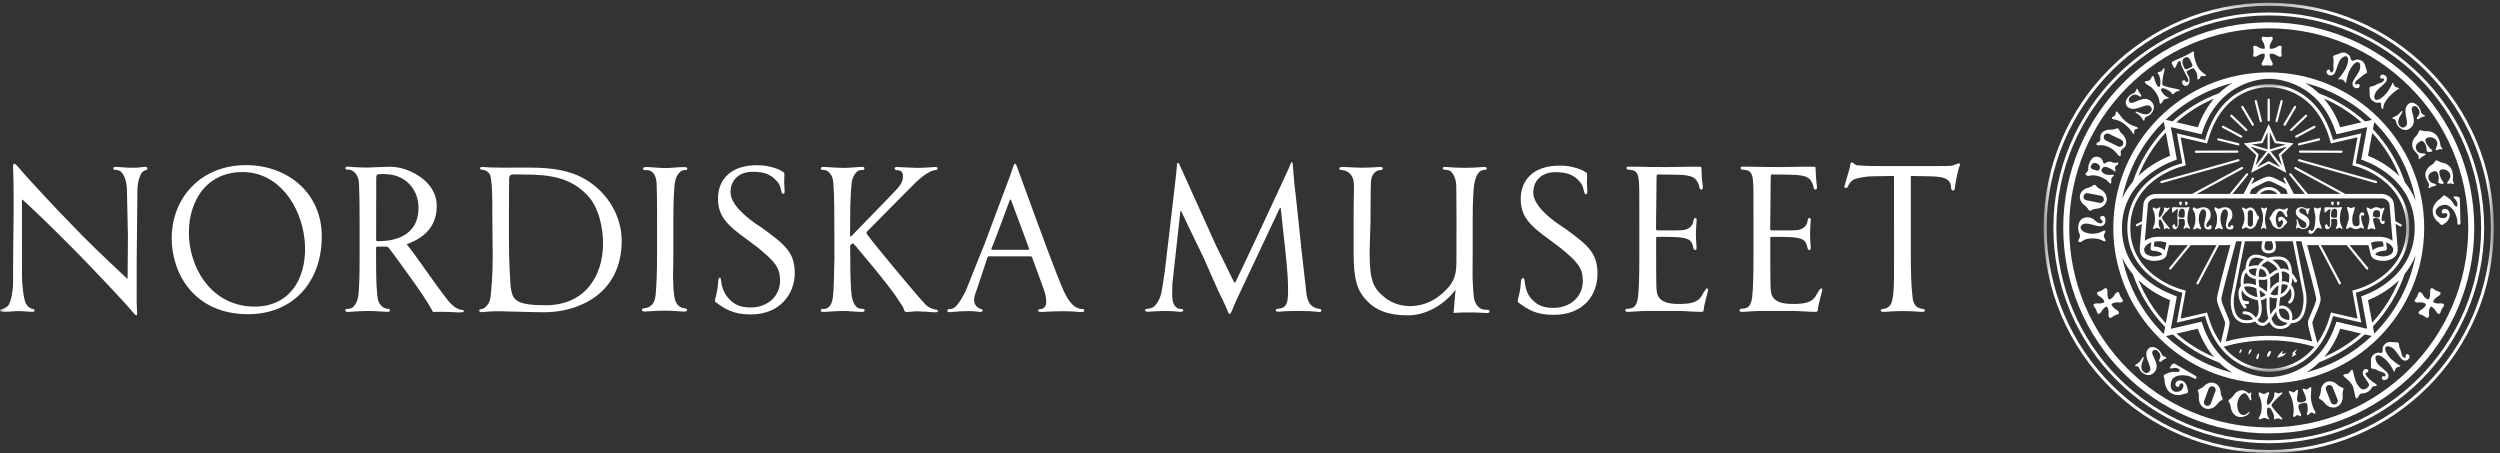 <?xml version="1.0" encoding="UTF-8" standalone="no"?>
<svg width="298px" height="54px" viewBox="0 0 298 54" version="1.1" xmlns="http://www.w3.org/2000/svg" xmlns:xlink="http://www.w3.org/1999/xlink">
    <rect x="0" y="0" width="298" height="54" fill="#333333" stroke="none"/>
    <!-- Generator: Sketch 43.2 (39069) - http://www.bohemiancoding.com/sketch -->
    <title>logo</title>
    <desc>Created with Sketch.</desc>
    <defs>
        <polygon id="path-1" points="0.598 53.94 54.273 53.94 54.273 0.326 27.436 0.326 0.598 0.326"></polygon>
        <polygon id="path-3" points="0.06 0.042 0.06 34.313 287.193 34.313 287.193 0.042"></polygon>
        <polygon id="path-5" points="0.06 0.042 0.06 34.313 287.193 34.313 287.193 0.042"></polygon>
    </defs>
    <g id="Page-1" stroke="none" stroke-width="1" fill="none" fill-rule="evenodd">
        <g id="logo">
            <g id="Group-3" transform="translate(243, 0)">
                <g id="Fill-1-Clipped">
                    <mask id="mask-2" fill="white">
                        <use xlink:href="#path-1"></use>
                    </mask>
                    <g id="path-1"></g>
                    <path d="M27.436,0.326 C12.639,0.326 0.598,12.361 0.598,27.16 C0.598,41.959 12.639,54 27.436,54 C42.234,54 54.273,41.959 54.273,27.16 C54.273,12.361 42.234,0.326 27.436,0.326 L27.436,0.326 Z M53.92,27.16 C53.92,41.764 42.037,53.643 27.436,53.643 C12.834,53.643 0.955,41.764 0.955,27.16 C0.955,12.559 12.834,0.678 27.436,0.678 C42.037,0.678 53.92,12.559 53.92,27.16 L53.92,27.16 Z" id="Fill-1" fill="#FFFFFF" fill-rule="nonzero" mask="url(#mask-2)"></path>
                </g>
            </g>
            <path d="M270.436,1.488 C256.279,1.488 244.764,13.004 244.764,27.16 C244.764,41.316 256.279,52.836 270.436,52.836 C284.59,52.836 296.111,41.316 296.111,27.16 C296.111,13.004 284.59,1.488 270.436,1.488 L270.436,1.488 Z M295.75,27.16 C295.75,41.121 284.395,52.48 270.436,52.48 C256.477,52.48 245.119,41.121 245.119,27.16 C245.119,13.199 256.477,1.842 270.436,1.842 C284.395,1.842 295.75,13.199 295.75,27.16 L295.75,27.16 Z" id="Fill-4" fill="#FFFFFF" fill-rule="nonzero"></path>
            <path d="M270.436,2.664 C256.928,2.664 245.939,13.654 245.939,27.16 C245.939,40.668 256.928,51.658 270.436,51.658 C283.943,51.658 294.93,40.668 294.93,27.16 C294.93,13.654 283.943,2.664 270.436,2.664 L270.436,2.664 Z M294.219,27.16 C294.219,40.275 283.551,50.947 270.436,50.947 C257.318,50.947 246.65,40.275 246.65,27.16 C246.65,14.045 257.318,3.377 270.436,3.377 C283.551,3.377 294.219,14.045 294.219,27.16 L294.219,27.16 Z" id="Fill-5" fill="#FFFFFF" fill-rule="nonzero"></path>
            <path d="M283.008,39.775 L282.85,38.922 C284.531,37.146 285.834,35.014 286.641,32.647 C287.152,32.021 287.6,31.287 287.938,30.443 C287.26,34.053 285.508,37.281 283.008,39.775 L283.008,39.775 Z M252.973,30.705 C253.316,31.461 253.752,32.127 254.244,32.699 C255.059,35.072 256.381,37.211 258.082,38.984 L257.926,39.83 C255.453,37.389 253.688,34.236 252.973,30.705 L252.973,30.705 Z M257.92,14.494 L258.078,15.342 C256.373,17.123 255.051,19.27 254.238,21.654 C253.748,22.229 253.311,22.899 252.967,23.658 C253.676,20.111 255.441,16.943 257.92,14.494 L257.92,14.494 Z M258.674,18.568 C257.787,18.92 256.248,19.67 254.895,20.965 C255.664,19.039 256.773,17.289 258.162,15.791 L258.674,18.568 L258.674,18.568 Z M263.92,11.748 C263.178,12.623 262.498,13.729 261.979,15.172 L259.416,14.572 C260.75,13.406 262.268,12.451 263.92,11.748 L263.92,11.748 Z M258.967,14.471 L258.156,14.279 C260.348,12.187 263.072,10.656 266.105,9.895 C265.572,10.211 265.037,10.605 264.518,11.105 C262.453,11.871 260.57,13.018 258.967,14.471 L258.967,14.471 Z M281.486,14.582 C280.33,14.852 278.961,15.172 278.961,15.172 C278.438,13.723 277.744,12.613 276.986,11.738 C278.639,12.445 280.156,13.41 281.486,14.582 L281.486,14.582 Z M282.771,15.836 C284.146,17.338 285.254,19.084 286.012,21.006 C284.684,19.674 283.145,18.92 282.266,18.568 L282.771,15.836 L282.771,15.836 Z M281.918,14.482 C280.322,13.039 278.459,11.891 276.404,11.125 C275.879,10.617 275.326,10.217 274.779,9.898 C277.811,10.662 280.537,12.197 282.73,14.291 C282.523,14.342 282.24,14.408 281.918,14.482 L281.918,14.482 Z M281.74,35.223 L281.457,35.326 C281.457,35.328 281.514,35.621 281.514,35.621 L282.16,39.111 L282.094,39.176 L278.824,38.418 L278.508,38.344 L278.404,38.65 C276.248,45.108 270.521,44.955 270.521,44.955 C270.521,44.955 264.723,45.207 262.533,38.65 L262.432,38.344 L262.115,38.418 L258.807,39.186 C258.795,39.174 258.783,39.166 258.771,39.152 L259.426,35.621 L259.479,35.326 L259.197,35.223 C257.316,34.531 252.936,32.359 252.936,27.176 C252.936,21.842 257.73,19.666 259.197,19.127 L259.479,19.023 C259.479,19.021 259.426,18.729 259.426,18.729 L258.768,15.168 C258.771,15.164 258.775,15.158 258.781,15.156 L262.117,15.932 L262.432,16.004 L262.533,15.697 C264.695,9.221 270.42,9.395 270.42,9.395 C270.42,9.395 276.215,9.145 278.404,15.697 L278.508,16.004 L278.82,15.932 L282.117,15.164 C282.135,15.182 282.15,15.197 282.164,15.211 L281.514,18.727 L281.457,19.021 C281.457,19.023 281.742,19.127 281.742,19.127 C283.17,19.652 287.834,21.785 287.834,27.176 C287.834,32.561 283.17,34.697 281.74,35.223 L281.74,35.223 Z M282.266,35.781 C283.133,35.434 284.641,34.693 285.957,33.393 C285.199,35.277 284.117,36.992 282.762,38.467 L282.266,35.781 L282.266,35.781 Z M277.068,42.525 C277.793,41.662 278.453,40.578 278.961,39.18 L281.445,39.758 C280.146,40.893 278.674,41.826 277.068,42.525 L277.068,42.525 Z M281.887,39.859 L282.707,40.049 C280.549,42.104 277.881,43.617 274.912,44.387 C275.438,44.066 275.965,43.67 276.477,43.172 C278.488,42.408 280.318,41.275 281.887,39.859 L281.887,39.859 Z M259.436,39.77 L261.979,39.18 C262.494,40.604 263.172,41.699 263.912,42.566 C262.27,41.869 260.762,40.926 259.436,39.77 L259.436,39.77 Z M258.164,38.539 C256.783,37.049 255.682,35.309 254.912,33.397 C256.26,34.684 257.791,35.43 258.674,35.781 L258.164,38.539 L258.164,38.539 Z M258.994,39.871 C260.594,41.309 262.461,42.451 264.512,43.211 C265.033,43.711 265.572,44.108 266.105,44.426 C263.084,43.668 260.367,42.145 258.18,40.063 L258.994,39.871 L258.994,39.871 Z M287.945,23.924 C287.609,23.084 287.168,22.354 286.66,21.73 C285.863,19.342 284.547,17.191 282.854,15.402 L283.012,14.549 C285.518,17.051 287.275,20.297 287.945,23.924 L287.945,23.924 Z M270.438,8.629 C260.219,8.629 251.906,16.941 251.906,27.16 C251.906,37.375 260.219,45.69 270.438,45.69 C280.652,45.69 288.965,37.375 288.965,27.16 C288.965,16.941 280.652,8.629 270.438,8.629 L270.438,8.629 Z" id="Fill-6" fill="#FFFFFF" fill-rule="nonzero"></path>
            <path d="M250.775,28.115 C250.775,28.318 251.162,28.775 250.871,28.775 C250.676,28.775 250.5,28.44 249.451,28.42 C248.186,28.399 248.238,28.971 247.852,28.848 C247.521,28.74 247.932,28.484 247.932,28.15 C247.932,27.82 247.721,27.697 247.721,27.131 C247.721,26.566 247.973,25.902 248.83,25.902 C249.689,25.902 249.756,26.627 250.432,26.627 C250.5,26.627 250.621,26.555 250.621,26.406 C250.621,26.149 250.342,26.258 250.342,25.965 C250.342,25.67 250.871,25.652 250.945,26 C251.049,26.479 250.881,26.971 250.363,26.971 C249.752,26.971 249.313,26.652 248.625,26.652 C248.256,26.652 248.01,26.873 248.01,27.146 C248.01,27.521 248.699,27.863 249.398,27.863 C250.277,27.863 250.686,27.486 250.832,27.486 C251.15,27.486 250.775,27.856 250.775,28.115" id="Fill-7" fill="#FFFFFF" fill-rule="nonzero"></path>
            <path d="M258.502,11.625 C258.742,11.727 258.17,11.723 257.955,11.877 C257.789,11.994 257.623,12.549 257.453,12.311 C257.342,12.148 257.527,11.803 256.916,10.947 C256.273,10.045 255.848,10.203 255.678,9.832 C255.568,9.59 255.982,9.742 256.252,9.553 C256.361,9.475 256.504,9.039 256.629,9.047 C256.811,9.057 256.783,9.682 257.117,10.17 C257.375,10.543 257.453,10.332 257.51,10.061 C257.563,9.787 257.496,9.297 257.387,9.018 C257.318,8.84 257.092,8.727 257.234,8.625 C257.379,8.523 257.504,8.576 257.611,8.498 C257.787,8.371 257.857,8.104 257.953,8.141 C258.053,8.174 258.021,8.324 257.941,8.613 C257.861,8.904 257.67,10.006 257.773,10.123 C257.957,10.338 259.244,10.555 259.627,10.648 C259.977,10.732 259.828,10.846 259.543,10.881 C259.422,10.896 259.334,10.973 259.24,11.039 C259.146,11.107 259.17,11.225 259.025,11.215 C258.768,11.203 258.971,11.018 258.387,10.732 C258.164,10.623 257.873,10.412 257.645,10.576 C257.504,10.674 257.639,10.902 257.852,11.16 C258.133,11.51 258.291,11.533 258.502,11.625" id="Fill-8" fill="#FFFFFF" fill-rule="nonzero"></path>
            <path d="M250.436,23.33 C250.67,23.377 250.82,23.604 250.777,23.84 C250.732,24.072 250.504,24.227 250.27,24.18 L248.703,23.875 C248.467,23.832 248.318,23.602 248.361,23.367 C248.406,23.137 248.633,22.983 248.869,23.025 L250.436,23.33 L250.436,23.33 Z M248.895,22.385 C248.549,22.467 248.047,22.729 247.938,23.289 C247.828,23.848 248.199,24.277 248.488,24.477 C248.881,24.746 248.928,25.084 249.1,25.117 C249.287,25.152 249.338,24.93 249.844,24.889 C250.637,24.822 251.039,24.324 251.117,23.902 C251.199,23.486 251.02,22.873 250.303,22.518 C249.852,22.291 249.885,22.065 249.699,22.027 C249.525,21.992 249.363,22.285 248.895,22.385 L248.895,22.385 Z" id="Fill-9" fill="#FFFFFF" fill-rule="nonzero"></path>
            <path d="M250.287,20.102 C250.209,20.322 250.078,20.377 249.941,20.326 C249.805,20.273 249.691,20.277 249.475,20.199 C249.254,20.117 249.164,19.973 249.221,19.82 C249.322,19.539 249.551,19.332 249.881,19.453 C250.277,19.594 250.367,19.889 250.287,20.102 L250.287,20.102 Z M252.326,19.377 C252.172,19.438 252.061,19.447 251.648,19.297 C251.234,19.148 250.908,19.543 250.781,19.5 C250.656,19.453 250.732,18.926 250.193,18.73 C249.613,18.52 249.232,18.932 249.023,19.504 C248.846,19.996 248.961,20.125 248.895,20.303 C248.783,20.617 248.416,20.67 248.691,20.887 C249,21.143 249.268,20.676 250.307,21.055 C251.289,21.41 251.332,21.793 251.518,21.861 C251.789,21.961 251.602,21.477 251.67,21.287 C251.76,21.043 252.139,20.918 251.908,20.834 C251.766,20.785 251.416,20.936 251.002,20.787 C250.789,20.709 250.404,20.496 250.504,20.229 C250.648,19.83 250.986,19.863 251.172,19.93 C251.354,19.998 251.799,20.186 251.936,20.344 C252.109,20.539 252.166,20.443 252.172,20.246 C252.172,20.113 252.061,20.098 252.123,19.924 C252.186,19.752 252.328,19.729 252.441,19.598 C252.576,19.439 252.48,19.314 252.326,19.377 L252.326,19.377 Z" id="Fill-10" fill="#FFFFFF" fill-rule="nonzero"></path>
            <path d="M252.854,16.656 C253.074,16.762 253.164,17.027 253.059,17.244 C252.953,17.461 252.693,17.555 252.473,17.449 L251.01,16.742 C250.793,16.641 250.699,16.375 250.807,16.158 C250.91,15.939 251.172,15.848 251.391,15.953 L252.854,16.656 L252.854,16.656 Z M251.613,15.453 C251.268,15.437 250.662,15.531 250.42,16.033 C250.322,16.238 250.393,16.625 250.332,16.758 C250.242,16.941 249.787,17.012 249.904,17.244 C250.02,17.477 250.457,17.094 251.387,17.541 C252.316,17.99 252.461,18.67 252.693,18.621 C252.928,18.572 252.707,18.193 252.814,17.969 C252.902,17.787 253.262,17.621 253.346,17.447 C253.525,17.07 253.506,16.443 252.918,15.924 C252.547,15.6 252.637,15.393 252.469,15.311 C252.314,15.234 252.084,15.471 251.613,15.453 L251.613,15.453 Z" id="Fill-11" fill="#FFFFFF" fill-rule="nonzero"></path>
            <path d="M254.459,15.479 C254.33,15.664 254.473,15.979 254.332,15.969 C254.195,15.963 254.004,15.32 253.1,14.686 C252.348,14.152 251.756,14.291 251.74,14.082 C251.725,13.871 251.99,13.938 252.111,13.766 C252.23,13.592 252.162,13.352 252.227,13.313 C252.451,13.186 252.754,14 253.439,14.521 C254.213,15.109 254.814,15.057 254.832,15.271 C254.846,15.43 254.578,15.307 254.459,15.479" id="Fill-12" fill="#FFFFFF" fill-rule="nonzero"></path>
            <path d="M254.502,10.994 C254.629,10.85 254.635,10.557 254.742,10.572 C254.848,10.588 254.861,10.859 255.107,11.15 C255.26,11.328 255.277,11.477 255.203,11.516 C254.973,11.629 254.568,10.832 253.854,11.629 C253.664,11.838 253.764,12.104 253.854,12.184 C254.303,12.592 255.461,11.219 256.406,12.068 C256.982,12.586 256.709,13.219 256.412,13.551 C256.113,13.881 255.82,13.877 255.701,14.006 C255.584,14.141 255.664,14.354 255.566,14.385 C255.465,14.412 255.324,14.029 255.092,13.797 C254.861,13.568 254.414,13.387 254.574,13.313 C254.779,13.217 255.742,14.006 256.313,13.402 C256.668,13.027 256.432,12.797 256.283,12.654 C255.795,12.197 254.455,13.5 253.604,12.729 C253.27,12.434 253.35,11.926 253.732,11.5 C254.023,11.176 254.383,11.127 254.502,10.994" id="Fill-13" fill="#FFFFFF" fill-rule="nonzero"></path>
            <path d="M288.672,13.531 C288.795,13.68 289.084,13.729 289.055,13.83 C289.023,13.932 288.736,13.877 288.428,14.107 C288.279,14.219 288.148,14.275 288.092,14.143 C287.992,13.906 288.82,13.617 288.143,12.797 C287.963,12.578 287.682,12.641 287.592,12.713 C287.125,13.1 288.311,14.445 287.33,15.26 C286.736,15.75 286.146,15.389 285.863,15.047 C285.578,14.705 285.629,14.412 285.516,14.275 C285.4,14.139 285.182,14.186 285.164,14.084 C285.148,13.98 285.553,13.898 285.809,13.701 C286.068,13.506 286.32,13.092 286.367,13.26 C286.432,13.477 285.512,14.316 286.023,14.969 C286.342,15.373 286.604,15.174 286.77,15.047 C287.293,14.633 286.203,13.115 287.09,12.381 C287.432,12.102 287.922,12.254 288.285,12.699 C288.563,13.029 288.559,13.395 288.672,13.531" id="Fill-14" fill="#FFFFFF" fill-rule="nonzero"></path>
            <path d="M261.242,7.525 C261.363,7.773 261.363,7.859 261.279,7.945 C261.197,8.029 260.879,8.154 260.773,8.209 C260.619,8.283 260.459,8.283 260.375,8.113 C260.291,7.943 259.859,7.156 260.443,6.871 C260.951,6.623 261.117,7.279 261.242,7.525 L261.242,7.525 Z M261.863,7.752 C261.686,7.324 261.531,6.854 261.529,6.518 C261.525,6.18 261.531,6.031 261.305,6.193 C260.809,6.549 259.164,7.236 259.043,7.297 C258.832,7.398 258.84,7.51 258.898,7.627 C258.953,7.742 258.979,7.76 259.063,7.93 C259.197,8.205 259.262,8.141 259.334,7.992 C259.408,7.842 259.553,7.387 259.748,7.291 C259.943,7.195 259.943,7.467 259.973,7.617 C260.035,7.965 260.652,9.039 260.779,9.299 C260.906,9.561 260.873,9.723 260.756,9.779 C260.637,9.836 260.543,9.754 260.514,9.697 C260.484,9.637 260.381,9.51 260.213,9.59 C260.041,9.674 260.107,9.902 260.156,10.006 C260.209,10.111 260.414,10.332 260.713,10.189 C261.014,10.041 261.031,9.529 260.967,9.289 C260.887,8.998 260.801,8.951 260.695,8.73 C260.586,8.51 260.676,8.465 260.768,8.42 C260.857,8.377 261.055,8.283 261.25,8.184 C261.441,8.09 261.523,8.133 261.711,8.443 C262.113,9.094 261.777,9.385 261.982,9.451 C262.205,9.529 262.223,9.162 262.393,9.078 C262.521,9.018 262.863,9.15 262.951,8.996 C263.037,8.844 262.258,8.688 261.863,7.752 L261.863,7.752 Z" id="Fill-15" fill="#FFFFFF" fill-rule="nonzero"></path>
            <path d="M279.684,9.691 C279.688,9.455 279.943,8.637 280.039,8.451 C280.223,8.078 280.748,7.229 281.15,7.424 C281.398,7.549 281.385,8.133 281.207,8.488 C281.029,8.85 280.607,9.418 280.471,9.699 C280.334,9.979 280.426,10.33 280.666,10.445 C280.867,10.545 281.143,10.553 281.225,10.381 C281.311,10.207 281.289,10.082 281.156,10.018 C280.971,9.924 280.979,10.143 280.818,10.064 C280.658,9.986 280.744,9.814 280.805,9.695 C280.859,9.576 281.34,9.299 281.514,9.111 C281.854,8.748 282.049,8.834 282.131,8.664 C282.209,8.508 282.031,8.299 281.936,7.842 C281.902,7.674 281.758,7.352 281.477,7.221 C280.773,6.875 280.604,7.355 280.354,7.232 C280.096,7.109 280.371,6.682 279.664,6.34 C279.389,6.201 279.049,6.285 278.896,6.361 C278.477,6.566 278.199,6.557 278.127,6.713 C278.045,6.881 278.229,6.984 278.154,7.475 C278.115,7.729 278.195,8.277 278.137,8.397 C278.076,8.516 277.994,8.691 277.834,8.613 C277.674,8.535 277.852,8.404 277.662,8.318 C277.531,8.252 277.42,8.316 277.34,8.484 C277.25,8.658 277.428,8.871 277.627,8.967 C277.867,9.082 278.199,8.941 278.336,8.662 C278.477,8.379 278.658,7.697 278.836,7.336 C279.01,6.975 279.453,6.6 279.713,6.725 C280.107,6.92 279.768,7.855 279.586,8.23 C279.494,8.414 279.014,9.125 278.83,9.277 C278.469,9.578 279.023,9.387 279.236,9.496 C279.447,9.598 279.664,10.164 279.684,9.691" id="Fill-16" fill="#FFFFFF" fill-rule="nonzero"></path>
            <path d="M283.818,12.678 C283.807,12.816 284.076,13.201 284.086,12.871 C284.096,12.408 284.438,11.898 284.834,11.467 C284.975,11.313 285.619,10.754 285.834,10.648 C286.264,10.453 285.656,10.475 285.479,10.318 C285.301,10.164 285.26,9.578 285.123,10.027 C285.053,10.258 284.59,10.979 284.453,11.135 C284.18,11.449 283.451,12.133 283.115,11.838 C282.904,11.65 283.074,11.096 283.336,10.795 C283.6,10.49 284.158,10.053 284.359,9.818 C284.568,9.582 284.568,9.221 284.365,9.047 C284.199,8.897 283.936,8.818 283.809,8.965 C283.684,9.107 283.67,9.236 283.781,9.332 C283.939,9.471 283.986,9.256 284.123,9.373 C284.258,9.492 284.131,9.633 284.039,9.734 C283.951,9.836 283.418,9.979 283.205,10.113 C282.775,10.375 282.607,10.242 282.488,10.385 C282.371,10.516 282.488,10.764 282.463,11.23 C282.457,11.398 282.508,11.748 282.74,11.949 C283.332,12.467 283.578,12.096 283.789,12.279 C283.877,12.359 283.828,12.531 283.818,12.678" id="Fill-17" fill="#FFFFFF" fill-rule="nonzero"></path>
            <path d="M290.564,16.307 C290.281,15.814 289.654,15.6 289.301,15.637 C288.826,15.684 288.576,15.461 288.422,15.547 C288.258,15.645 288.367,15.85 288.006,16.205 C287.441,16.766 287.463,17.41 287.67,17.779 C287.793,17.992 288.199,18.391 288.285,18.533 C288.334,18.621 288.217,19.176 288.475,18.895 C288.742,18.604 289.199,18.48 289.141,18.375 C289.033,18.188 288.381,18.467 288.068,17.914 C287.758,17.359 288.215,16.996 288.48,16.859 C288.699,16.742 288.879,16.801 289.078,17.15 C289.344,17.627 289.176,17.824 289.291,18.033 C289.375,18.18 290.037,18.119 289.93,17.932 C289.865,17.813 289.705,17.773 289.527,17.537 C289.303,17.25 288.861,16.689 289.275,16.453 C289.598,16.273 290.199,16.348 290.451,16.797 C290.709,17.244 290.264,17.689 290.34,17.863 C290.416,18.041 290.662,17.705 290.992,17.791 C291.188,17.84 291.18,17.746 291.021,17.559 C290.771,17.254 291.021,17.117 290.564,16.307" id="Fill-18" fill="#FFFFFF" fill-rule="nonzero"></path>
            <path d="M292.297,20.373 C292.145,19.826 291.586,19.465 291.236,19.418 C290.76,19.352 290.572,19.076 290.402,19.123 C290.223,19.174 290.271,19.398 289.84,19.66 C289.156,20.068 289.023,20.697 289.135,21.104 C289.199,21.342 289.502,21.824 289.549,21.988 C289.572,22.084 289.328,22.594 289.646,22.383 C289.973,22.164 290.451,22.158 290.418,22.037 C290.361,21.832 289.658,21.945 289.49,21.334 C289.318,20.723 289.852,20.479 290.141,20.41 C290.379,20.352 290.543,20.451 290.652,20.834 C290.797,21.363 290.58,21.514 290.645,21.744 C290.691,21.908 291.348,22.004 291.291,21.799 C291.254,21.666 291.109,21.592 290.992,21.318 C290.848,20.986 290.555,20.334 291.012,20.209 C291.367,20.109 291.934,20.322 292.07,20.82 C292.207,21.318 291.672,21.646 291.699,21.832 C291.736,22.02 292.053,21.758 292.359,21.92 C292.535,22.014 292.545,21.92 292.441,21.697 C292.266,21.342 292.545,21.273 292.297,20.373" id="Fill-19" fill="#FFFFFF" fill-rule="nonzero"></path>
            <path d="M291.99,23.703 C291.813,23.574 291.469,23.287 291.348,23.287 C291.229,23.287 291.084,23.551 290.816,23.721 C290.553,23.896 289.971,24.467 289.971,25.1 C289.971,26.119 290.678,26.457 290.775,26.6 C290.881,26.74 291.002,26.822 291.094,26.822 C291.188,26.822 291.309,26.66 291.49,26.576 C291.674,26.496 292.01,26.045 292.01,25.59 C292.01,25.129 291.699,24.895 291.449,24.895 C291.189,24.895 291.064,25.045 291.064,25.227 C291.064,25.502 291.283,25.467 291.406,25.414 C291.551,25.356 291.723,25.457 291.723,25.59 C291.723,25.815 291.613,25.998 291.113,25.998 C290.775,25.998 290.328,25.611 290.328,25.264 C290.328,24.762 290.951,24.406 291.482,24.406 C292.012,24.406 292.93,25.283 292.93,26.641 C292.93,26.893 293.285,26.793 293.285,26.609 C293.285,26.313 293.223,23.795 293.213,23.672 C293.203,23.551 293.102,23.477 292.959,23.445 C292.816,23.418 292.469,23.352 292.469,23.506 C292.469,23.66 292.93,23.805 292.93,24.44 C292.93,24.705 292.684,24.654 292.602,24.498 C292.484,24.283 292.164,23.824 291.99,23.703" id="Fill-20" fill="#FFFFFF" fill-rule="nonzero"></path>
            <path d="M269.867,5.818 C269.27,5.818 269.096,5.451 268.787,5.451 C268.439,5.451 268.631,5.789 268.631,6.105 C268.631,6.428 268.439,6.764 268.787,6.764 C269.096,6.764 269.27,6.393 269.867,6.393 C269.914,6.393 269.963,6.465 269.963,6.514 C269.963,7.113 269.592,7.32 269.592,7.625 C269.592,7.973 269.93,7.779 270.25,7.779 C270.57,7.779 270.906,7.973 270.906,7.625 C270.906,7.32 270.537,7.113 270.537,6.514 C270.537,6.434 270.625,6.393 270.691,6.393 C271.289,6.393 271.467,6.764 271.768,6.764 C272.121,6.764 271.932,6.428 271.932,6.105 C271.932,5.789 272.121,5.451 271.768,5.451 C271.467,5.451 271.289,5.818 270.691,5.818 C270.637,5.818 270.537,5.789 270.537,5.703 C270.537,5.102 270.906,4.895 270.906,4.59 C270.906,4.238 270.57,4.428 270.25,4.428 C269.93,4.428 269.592,4.238 269.592,4.59 C269.592,4.895 269.963,5.102 269.963,5.703 C269.963,5.748 269.936,5.818 269.867,5.818" id="Fill-21" fill="#FFFFFF" fill-rule="nonzero"></path>
            <path d="M250.801,36.041 C250.268,36.313 249.945,36.068 249.676,36.207 C249.361,36.365 249.686,36.58 249.834,36.859 C249.979,37.145 249.963,37.535 250.273,37.375 C250.545,37.233 250.533,36.826 251.068,36.553 C251.105,36.531 251.18,36.572 251.201,36.619 C251.477,37.146 251.242,37.504 251.379,37.771 C251.539,38.084 251.754,37.758 252.039,37.611 C252.322,37.467 252.711,37.484 252.547,37.172 C252.41,36.9 251.988,36.885 251.715,36.352 C251.682,36.283 251.736,36.207 251.797,36.178 C252.33,35.904 252.652,36.15 252.926,36.014 C253.236,35.852 252.914,35.641 252.766,35.358 C252.619,35.07 252.637,34.688 252.322,34.846 C252.053,34.984 252.064,35.391 251.535,35.666 C251.48,35.693 251.385,35.709 251.344,35.629 C251.072,35.1 251.303,34.744 251.166,34.473 C251.002,34.16 250.793,34.484 250.508,34.633 C250.223,34.777 249.836,34.764 249.996,35.072 C250.135,35.348 250.557,35.361 250.828,35.893 C250.854,35.937 250.861,36.012 250.801,36.041" id="Fill-22" fill="#FFFFFF" fill-rule="nonzero"></path>
            <path d="M290.078,36.041 C290.611,36.313 290.936,36.068 291.205,36.207 C291.518,36.365 291.195,36.58 291.047,36.859 C290.898,37.145 290.918,37.535 290.607,37.375 C290.336,37.233 290.348,36.826 289.814,36.553 C289.773,36.531 289.705,36.572 289.68,36.619 C289.404,37.146 289.639,37.504 289.502,37.771 C289.342,38.084 289.129,37.758 288.844,37.611 C288.559,37.467 288.174,37.484 288.328,37.172 C288.469,36.9 288.895,36.885 289.164,36.352 C289.199,36.283 289.141,36.207 289.088,36.178 C288.549,35.904 288.229,36.15 287.955,36.014 C287.645,35.852 287.967,35.641 288.115,35.358 C288.262,35.07 288.244,34.688 288.557,34.846 C288.824,34.984 288.816,35.391 289.346,35.666 C289.396,35.693 289.496,35.709 289.535,35.629 C289.811,35.1 289.578,34.744 289.715,34.473 C289.875,34.16 290.088,34.484 290.369,34.633 C290.658,34.777 291.043,34.764 290.885,35.072 C290.746,35.348 290.324,35.361 290.047,35.893 C290.027,35.937 290.021,36.012 290.078,36.041" id="Fill-23" fill="#FFFFFF" fill-rule="nonzero"></path>
            <path d="M270.486,49.924 C270.621,50.147 270.156,49.815 269.9,49.815 C269.695,49.815 269.242,50.16 269.242,49.875 C269.242,49.678 269.592,49.508 269.592,48.467 C269.592,47.363 269.162,47.244 269.236,46.848 C269.285,46.596 269.535,46.957 269.861,46.957 C269.994,46.957 270.359,46.686 270.459,46.766 C270.596,46.879 270.217,47.363 270.209,47.955 C270.197,48.402 270.383,48.275 270.582,48.086 C270.785,47.902 271.018,47.465 271.088,47.176 C271.137,46.994 271.018,46.774 271.189,46.774 C271.361,46.774 271.432,46.887 271.564,46.887 C271.779,46.887 271.994,46.709 272.047,46.793 C272.107,46.881 271.998,46.981 271.766,47.172 C271.535,47.358 270.744,48.137 270.76,48.297 C270.785,48.572 271.699,49.486 271.955,49.783 C272.189,50.055 272.008,50.061 271.756,49.924 C271.646,49.865 271.533,49.881 271.416,49.881 C271.303,49.881 271.188,50.049 271.125,49.986 C270.943,49.805 271.213,49.699 270.902,49.135 C270.789,48.924 270.674,48.582 270.398,48.582 C270.227,48.582 270.209,48.84 270.227,49.176 C270.252,49.619 270.367,49.73 270.486,49.924" id="Fill-24" fill="#FFFFFF" fill-rule="nonzero"></path>
            <path d="M263.529,48.106 C263.447,48.326 263.199,48.436 262.979,48.357 C262.754,48.274 262.645,48.027 262.729,47.807 L263.279,46.32 C263.359,46.1 263.605,45.988 263.826,46.068 C264.047,46.15 264.162,46.399 264.08,46.617 L263.529,48.106 L263.529,48.106 Z M264.701,46.748 C264.682,46.399 264.504,45.863 263.975,45.668 C263.449,45.473 262.965,45.762 262.721,46.016 C262.396,46.358 262.061,46.346 261.998,46.512 C261.936,46.686 262.145,46.775 262.105,47.277 C262.037,48.063 262.465,48.535 262.855,48.682 C263.258,48.83 263.883,48.746 264.348,48.108 C264.639,47.699 264.859,47.774 264.924,47.596 C264.984,47.43 264.723,47.219 264.701,46.748 L264.701,46.748 Z" id="Fill-25" fill="#FFFFFF" fill-rule="nonzero"></path>
            <path d="M267.395,46.527 C266.84,46.447 266.428,46.828 266.24,47.127 C265.99,47.527 265.66,47.586 265.635,47.762 C265.607,47.947 265.832,47.988 265.896,48.486 C265.99,49.274 266.504,49.647 266.924,49.707 C267.336,49.77 268.006,49.541 268.125,49.17 C268.182,49.004 268.061,49.082 267.955,49.199 C267.824,49.346 267.617,49.508 267.295,49.455 C266.867,49.393 266.604,48.652 266.697,48.021 C266.791,47.393 267.264,46.828 267.578,46.875 C267.895,46.924 268.125,47.602 268.213,47.68 C268.301,47.764 268.438,47.762 268.328,47.379 C268.256,47.125 268.396,46.896 268.344,46.813 C268.256,46.664 268.27,46.926 268.064,46.893 C267.924,46.869 267.746,46.582 267.395,46.527" id="Fill-26" fill="#FFFFFF" fill-rule="nonzero"></path>
            <path d="M278.639,47.631 C278.725,47.852 278.619,48.1 278.395,48.188 C278.178,48.275 277.932,48.168 277.84,47.947 L277.258,46.475 C277.168,46.258 277.275,46.008 277.494,45.92 C277.713,45.834 277.967,45.939 278.053,46.16 L278.639,47.631 L278.639,47.631 Z M278.598,45.84 C278.348,45.592 277.859,45.315 277.334,45.524 C276.814,45.732 276.646,46.27 276.637,46.623 C276.621,47.096 276.369,47.309 276.434,47.473 C276.502,47.65 276.719,47.568 277.023,47.971 C277.5,48.598 278.135,48.664 278.525,48.51 C278.918,48.352 279.33,47.871 279.244,47.086 C279.189,46.588 279.402,46.494 279.33,46.316 C279.266,46.152 278.932,46.174 278.598,45.84 L278.598,45.84 Z" id="Fill-27" fill="#FFFFFF" fill-rule="nonzero"></path>
            <path d="M257.814,42.424 C257.961,42.545 258.254,42.539 258.24,42.647 C258.23,42.75 257.953,42.766 257.682,43.029 C257.553,43.154 257.49,43.215 257.385,43.063 C257.242,42.848 257.908,42.5 257.166,41.801 C256.961,41.609 256.686,41.731 256.613,41.822 C256.225,42.283 257.629,43.381 256.818,44.35 C256.328,44.936 255.689,44.693 255.35,44.408 C255.012,44.127 255.008,43.834 254.871,43.719 C254.738,43.606 254.527,43.695 254.494,43.596 C254.463,43.5 254.838,43.346 255.057,43.109 C255.275,42.869 255.441,42.424 255.521,42.576 C255.623,42.775 254.877,43.758 255.494,44.303 C255.879,44.645 256.1,44.4 256.232,44.244 C256.668,43.748 255.33,42.467 256.063,41.59 C256.35,41.252 256.85,41.314 257.285,41.68 C257.615,41.953 257.68,42.309 257.814,42.424" id="Fill-28" fill="#FFFFFF" fill-rule="nonzero"></path>
            <path d="M285.973,43.512 C285.756,43.426 285.098,42.889 284.957,42.74 C284.674,42.434 284.082,41.645 284.406,41.344 C284.611,41.154 285.143,41.383 285.41,41.674 C285.68,41.963 286.053,42.561 286.264,42.787 C286.473,43.012 286.83,43.055 287.025,42.875 C287.186,42.725 287.297,42.471 287.166,42.332 C287.033,42.191 286.912,42.168 286.803,42.268 C286.65,42.408 286.857,42.479 286.729,42.598 C286.6,42.717 286.467,42.576 286.381,42.479 C286.287,42.383 286.205,41.84 286.094,41.611 C285.885,41.168 286.031,41.014 285.904,40.879 C285.783,40.752 285.529,40.844 285.07,40.768 C284.906,40.74 284.563,40.752 284.334,40.965 C283.766,41.492 284.146,41.824 283.943,42.012 C283.74,42.203 283.441,41.793 282.871,42.322 C282.641,42.533 282.6,42.877 282.615,43.045 C282.654,43.504 282.545,43.756 282.662,43.883 C282.791,44.016 282.953,43.883 283.383,44.129 C283.596,44.256 284.131,44.379 284.225,44.477 C284.313,44.574 284.443,44.717 284.313,44.834 C284.184,44.955 284.131,44.744 283.98,44.883 C283.873,44.982 283.893,45.109 284.018,45.248 C284.146,45.391 284.4,45.303 284.568,45.154 C284.762,44.975 284.746,44.611 284.537,44.387 C284.332,44.158 283.766,43.744 283.494,43.451 C283.223,43.16 283.037,42.611 283.24,42.424 C283.566,42.123 284.307,42.775 284.59,43.076 C284.729,43.227 285.213,43.932 285.285,44.154 C285.434,44.596 285.457,44.016 285.629,43.857 C285.805,43.695 286.406,43.697 285.973,43.512" id="Fill-29" fill="#FFFFFF" fill-rule="nonzero"></path>
            <path d="M258.613,44.4 C258.412,44.486 257.992,44.623 257.926,44.725 C257.865,44.828 258.014,45.086 258.021,45.404 C258.029,45.713 258.209,46.506 258.746,46.83 C259.607,47.363 260.256,46.943 260.43,46.93 C260.602,46.92 260.734,46.856 260.785,46.779 C260.83,46.705 260.797,46.623 260.785,46.486 C260.768,46.289 260.646,45.705 260.26,45.465 C259.873,45.227 259.516,45.365 259.383,45.58 C259.252,45.793 259.307,45.979 259.465,46.074 C259.695,46.217 259.779,46.012 259.799,45.883 C259.824,45.732 260,45.637 260.111,45.707 C260.303,45.822 260.355,45.996 260.096,46.418 C259.918,46.703 259.361,46.799 259.068,46.615 C258.645,46.358 258.666,45.645 258.943,45.195 C259.217,44.748 260.438,44.43 261.582,45.137 C261.797,45.272 261.896,44.914 261.74,44.818 C261.49,44.664 259.334,43.408 259.223,43.352 C259.115,43.297 259.002,43.346 258.902,43.451 C258.803,43.555 258.584,43.84 258.707,43.918 C258.842,44 259.188,43.662 259.721,43.99 C259.945,44.129 259.777,44.348 259.602,44.336 C259.361,44.316 258.807,44.316 258.613,44.4" id="Fill-30" fill="#FFFFFF" fill-rule="nonzero"></path>
            <path d="M273.795,49.49 C273.631,49.523 273.521,49.781 273.404,49.699 C273.219,49.576 273.541,49.231 273.338,48.147 C273.129,47.037 272.732,46.746 272.84,46.633 C272.943,46.523 273.289,46.791 273.422,46.766 C273.551,46.74 273.773,46.393 273.889,46.475 C274.01,46.555 273.752,47.371 273.807,47.68 C273.865,47.988 274.109,48.012 274.391,47.959 C274.684,47.904 274.938,47.822 274.883,47.527 C274.762,46.879 274.408,46.445 274.465,46.363 C274.559,46.229 274.777,46.453 274.953,46.418 C275.131,46.385 275.363,46.076 275.475,46.152 C275.59,46.229 275.371,47.096 275.494,47.754 C275.701,48.852 276.104,49.109 275.994,49.275 C275.885,49.436 275.674,49.139 275.508,49.172 C275.344,49.203 275.145,49.553 275.041,49.481 C274.846,49.346 275.203,49.113 275.037,48.234 C274.99,47.981 274.725,48.012 274.449,48.063 C274.098,48.129 273.92,48.275 273.973,48.547 C274.076,49.109 274.391,49.402 274.275,49.572 C274.16,49.744 274.057,49.443 273.795,49.49" id="Fill-31" fill="#FFFFFF" fill-rule="nonzero"></path>
            <path d="M281.373,46.943 C281.156,47.084 281.051,47.531 280.867,47.5 C280.691,47.465 280.658,46.342 280.369,45.873 C279.912,45.154 279.291,44.916 279.322,44.736 C279.354,44.557 279.783,44.596 279.896,44.527 C280.172,44.354 280.193,44.039 280.371,44.078 C280.551,44.121 280.59,45.152 280.947,45.746 C281.346,46.399 281.654,46.568 282.063,46.305 C282.73,45.891 282.246,45.633 281.74,44.824 C281.594,44.596 281.592,44.186 281.83,44.037 C282,43.928 282.176,43.977 282.252,44.102 C282.334,44.227 282.33,44.379 282.162,44.397 C282.012,44.41 281.885,44.467 282.006,44.684 C282.313,45.219 283.045,45.66 283.17,45.744 C283.354,45.869 283.348,45.977 283.217,46.008 C283.182,46.018 282.912,46.031 282.822,46.082 C282.736,46.135 282.645,46.455 282.275,46.686 C281.797,46.988 281.543,46.834 281.373,46.943" id="Fill-32" fill="#FFFFFF" fill-rule="nonzero"></path>
            <path d="M270.43,19.209 L269.045,19.928 L270.43,18.191 L271.814,19.928 L270.43,19.209 L270.43,19.209 Z M269.707,17.055 L270.295,15.748 L270.295,17.799 L268.385,17.232 L269.707,17.055 L269.707,17.055 Z M271.152,17.055 L272.475,17.232 L270.563,17.799 L270.563,15.748 L271.152,17.055 L271.152,17.055 Z M268.246,17.473 L270.199,18.049 L268.861,19.727 L269.242,18.412 L268.246,17.473 L268.246,17.473 Z M271.998,19.73 L270.656,18.049 L272.611,17.473 L271.615,18.412 L271.998,19.73 L271.998,19.73 Z M273.4,17.092 L271.334,16.809 L270.43,14.803 L269.523,16.809 L267.459,17.092 L268.941,18.492 L268.33,20.598 L270.43,19.51 L272.527,20.598 L271.918,18.492 L273.4,17.092 L273.4,17.092 Z" id="Fill-33" fill="#FFFFFF" fill-rule="nonzero"></path>
            <path d="M261.914,27.191 C261.764,27.191 261.434,27.508 261.434,27.268 C261.434,27.108 261.678,26.969 261.693,26.113 C261.709,25.086 261.295,25.129 261.387,24.815 C261.459,24.543 261.648,24.881 261.889,24.881 C262.127,24.881 262.219,24.705 262.625,24.705 C263.039,24.705 263.521,24.912 263.521,25.609 C263.521,26.309 262.994,26.365 262.994,26.916 C262.994,26.969 263.047,27.066 263.154,27.066 C263.338,27.066 263.26,26.836 263.473,26.836 C263.684,26.836 263.701,27.27 263.445,27.332 C263.104,27.418 262.742,27.277 262.742,26.859 C262.742,26.359 262.973,26 262.973,25.441 C262.973,25.145 262.816,24.943 262.619,24.943 C262.344,24.943 262.094,25.506 262.094,26.072 C262.094,26.791 262.371,27.117 262.371,27.236 C262.371,27.502 262.105,27.191 261.914,27.191" id="Fill-34" fill="#FFFFFF" fill-rule="nonzero"></path>
            <path d="M264.5,27.191 C264.35,27.191 264.02,27.508 264.02,27.268 C264.02,27.108 264.266,26.969 264.275,26.113 C264.291,25.086 263.879,25.129 263.967,24.815 C264.045,24.543 264.23,24.881 264.471,24.881 C264.713,24.881 264.805,24.705 265.211,24.705 C265.619,24.705 266.102,24.912 266.102,25.609 C266.102,26.309 265.572,26.365 265.572,26.916 C265.572,26.969 265.627,27.066 265.732,27.066 C265.924,27.066 265.842,26.836 266.059,26.836 C266.271,26.836 266.283,27.27 266.029,27.332 C265.686,27.418 265.326,27.277 265.326,26.859 C265.326,26.359 265.559,26 265.559,25.441 C265.559,25.145 265.395,24.943 265.205,24.943 C264.928,24.943 264.68,25.506 264.68,26.072 C264.68,26.791 264.953,27.117 264.953,27.236 C264.953,27.502 264.684,27.191 264.5,27.191" id="Fill-35" fill="#FFFFFF" fill-rule="nonzero"></path>
            <path d="M268.551,26.674 C268.551,26.869 268.412,27.024 268.242,27.021 C268.07,27.021 267.934,26.869 267.934,26.674 L267.936,25.389 C267.938,25.197 268.074,25.043 268.244,25.043 C268.414,25.043 268.551,25.197 268.551,25.389 L268.551,26.674 L268.551,26.674 Z M268.938,25.379 C268.842,25.127 268.598,24.725 268.207,24.725 C268.049,24.725 267.818,24.912 267.719,24.912 C267.574,24.912 267.389,24.611 267.277,24.774 C267.166,24.934 267.545,25.117 267.541,25.93 C267.541,26.746 267.154,27.084 267.256,27.233 C267.361,27.381 267.533,27.096 267.709,27.096 C267.848,27.096 268.064,27.295 268.201,27.295 C268.496,27.295 268.889,27.066 269.033,26.473 C269.127,26.094 269.287,26.086 269.287,25.938 C269.287,25.801 269.07,25.719 268.938,25.379 L268.938,25.379 Z" id="Fill-36" fill="#FFFFFF" fill-rule="nonzero"></path>
            <path d="M271.676,24.873 C271.303,24.873 270.928,25.248 270.84,25.486 C270.717,25.807 270.51,25.883 270.51,26.016 C270.51,26.152 270.658,26.16 270.748,26.516 C270.887,27.082 271.398,27.295 271.676,27.295 C272.076,27.295 272.385,26.762 272.467,26.699 C272.549,26.637 272.627,26.637 272.627,26.52 C272.627,26.41 272.596,26.346 272.529,26.279 C272.467,26.215 272.223,25.832 271.934,25.832 C271.641,25.832 271.561,25.957 271.561,26.106 C271.561,26.25 271.578,26.414 271.676,26.41 C271.934,26.391 271.818,26.215 271.949,26.215 C272.076,26.215 272.143,26.379 272.143,26.475 C272.143,26.572 271.982,27.121 271.676,27.121 C271.365,27.121 271.27,26.313 271.27,26.053 C271.27,25.795 271.467,25.146 271.771,25.146 C272.242,25.146 272.398,25.984 272.578,25.873 C272.773,25.762 272.596,25.584 272.578,25.344 C272.568,25.193 272.789,24.891 272.695,24.826 C272.596,24.762 272.371,24.988 272.189,24.988 C272.012,24.988 272.016,24.873 271.676,24.873" id="Fill-37" fill="#FFFFFF" fill-rule="nonzero"></path>
            <path d="M269.854,27.146 C269.695,27.146 269.574,27.381 269.52,27.289 C269.469,27.195 269.758,26.783 269.758,25.914 C269.758,25.186 269.436,24.869 269.553,24.764 C269.666,24.66 269.734,24.858 269.883,24.858 C270.031,24.858 270.141,24.701 270.188,24.725 C270.35,24.815 270.01,25.379 269.988,26.053 C269.963,26.82 270.238,27.184 270.123,27.291 C270.037,27.371 269.998,27.146 269.854,27.146" id="Fill-38" fill="#FFFFFF" fill-rule="nonzero"></path>
            <path d="M275.863,24.764 C275.973,24.652 276.074,24.858 276.217,24.858 C276.361,24.858 276.561,24.701 276.611,24.725 C276.773,24.815 276.484,25.281 276.467,25.957 C276.439,26.721 276.84,27.143 276.725,27.248 C276.637,27.328 276.523,27.158 276.373,27.146 C275.998,27.121 275.852,27.879 275.479,27.879 C275.203,27.879 275.156,27.717 275.156,27.623 C275.156,27.521 275.203,27.381 275.336,27.381 C275.463,27.381 275.445,27.541 275.563,27.541 C275.914,27.541 275.998,26.424 275.998,26.004 C275.998,25.408 275.732,24.895 275.863,24.764" id="Fill-39" fill="#FFFFFF" fill-rule="nonzero"></path>
            <path d="M274.979,24.881 C275.113,24.883 275.262,24.738 275.309,24.807 C275.348,24.875 275.23,25.027 275.17,25.314 C275.119,25.59 275.164,25.582 275.041,25.543 C274.867,25.481 275.094,24.838 274.352,24.826 C274.16,24.822 274.061,25.018 274.061,25.109 C274.053,25.578 275.301,25.555 275.287,26.549 C275.277,27.15 274.822,27.316 274.516,27.311 C274.205,27.305 274.076,27.131 273.951,27.127 C273.826,27.125 273.754,27.283 273.691,27.236 C273.631,27.197 273.766,26.918 273.779,26.664 C273.795,26.41 273.691,26.053 273.799,26.109 C273.941,26.178 273.973,27.15 274.547,27.176 C274.904,27.191 274.916,26.938 274.924,26.774 C274.938,26.256 273.646,26.135 273.662,25.242 C273.668,24.895 273.965,24.684 274.365,24.69 C274.664,24.693 274.855,24.881 274.979,24.881" id="Fill-40" fill="#FFFFFF" fill-rule="nonzero"></path>
            <path d="M257.51,27.244 C257.607,27.422 257.275,27.158 257.09,27.158 C256.947,27.158 256.625,27.438 256.625,27.203 C256.625,27.049 256.871,26.912 256.871,26.08 C256.871,25.195 256.568,25.102 256.617,24.789 C256.656,24.582 256.83,24.869 257.066,24.869 C257.16,24.869 257.422,24.656 257.49,24.715 C257.588,24.807 257.318,25.197 257.311,25.668 C257.307,26.025 257.436,25.928 257.578,25.779 C257.723,25.627 257.889,25.279 257.938,25.045 C257.975,24.902 257.889,24.723 258.012,24.723 C258.135,24.723 258.188,24.815 258.277,24.815 C258.432,24.815 258.584,24.676 258.623,24.74 C258.666,24.807 258.588,24.891 258.424,25.043 C258.258,25.193 257.695,25.815 257.705,25.943 C257.723,26.162 258.377,26.895 258.559,27.131 C258.725,27.346 258.594,27.354 258.412,27.244 C258.336,27.199 258.232,27.152 258.174,27.209 C258.113,27.27 258.066,27.367 257.988,27.295 C257.848,27.168 258.029,27.07 257.807,26.617 C257.727,26.445 257.645,26.17 257.449,26.17 C257.324,26.17 257.311,26.381 257.324,26.645 C257.344,27 257.426,27.088 257.51,27.244" id="Fill-41" fill="#FFFFFF" fill-rule="nonzero"></path>
            <path d="M280.188,27.096 C279.998,27.096 279.764,27.363 279.668,27.266 C279.57,27.16 279.982,26.379 279.982,25.93 C279.982,25.238 279.693,24.807 279.789,24.701 C279.875,24.588 280.119,24.805 280.217,24.805 C280.449,24.805 280.586,24.596 280.678,24.701 C280.773,24.807 280.396,25.531 280.389,26.098 C280.381,26.717 280.508,26.961 280.854,26.961 C281.424,26.961 281.229,26.576 281.229,25.801 C281.229,25.584 281.381,25.299 281.584,25.299 C281.732,25.299 281.82,25.412 281.82,25.531 C281.82,25.65 281.762,25.756 281.646,25.691 C281.555,25.637 281.455,25.623 281.449,25.82 C281.428,26.324 281.701,26.943 281.746,27.055 C281.813,27.217 281.77,27.289 281.676,27.252 C281.65,27.24 281.48,27.135 281.406,27.135 C281.334,27.135 281.156,27.312 280.836,27.312 C280.43,27.312 280.334,27.096 280.188,27.096" id="Fill-42" fill="#FFFFFF" fill-rule="nonzero"></path>
            <path d="M282.631,24.918 C282.443,24.918 282.205,24.648 282.109,24.752 C282.012,24.854 282.428,25.635 282.428,26.084 C282.428,26.775 282.135,27.203 282.225,27.312 C282.316,27.426 282.559,27.209 282.658,27.209 C282.896,27.209 283.027,27.418 283.121,27.311 C283.215,27.207 282.838,26.483 282.832,25.916 C282.822,25.297 282.943,25.053 283.293,25.053 C283.865,25.053 283.666,25.434 283.666,26.211 C283.666,26.43 283.824,26.711 284.025,26.711 C284.172,26.711 284.258,26.602 284.258,26.483 C284.258,26.365 284.203,26.258 284.094,26.32 C283.996,26.377 283.898,26.391 283.887,26.195 C283.869,25.691 284.143,25.072 284.189,24.963 C284.252,24.797 284.209,24.723 284.117,24.76 C284.094,24.77 283.918,24.881 283.848,24.881 C283.771,24.881 283.596,24.701 283.277,24.701 C282.871,24.701 282.775,24.918 282.631,24.918" id="Fill-43" fill="#FFFFFF" fill-rule="nonzero"></path>
            <path d="M260.416,25.619 C260.416,25.836 260.387,25.899 260.307,25.93 C260.23,25.963 259.992,25.943 259.908,25.943 C259.787,25.943 259.686,25.883 259.682,25.736 C259.682,25.586 259.65,24.875 260.109,24.875 C260.508,24.875 260.416,25.4 260.416,25.619 L260.416,25.619 Z M260.738,25.992 C260.756,25.627 260.805,25.242 260.906,24.998 C261.006,24.76 261.059,24.656 260.861,24.691 C260.441,24.774 259.184,24.693 259.092,24.697 C258.924,24.697 258.898,24.777 258.898,24.881 C258.898,24.984 258.906,25.004 258.906,25.154 C258.908,25.395 258.969,25.373 259.061,25.289 C259.154,25.211 259.387,24.934 259.537,24.934 C259.691,24.934 259.609,25.129 259.58,25.242 C259.512,25.514 259.574,26.49 259.574,26.721 C259.574,26.949 259.504,27.055 259.41,27.055 C259.32,27.055 259.283,26.961 259.283,26.912 C259.283,26.859 259.258,26.733 259.123,26.733 C258.992,26.733 258.961,26.918 258.961,27.008 C258.961,27.1 259.025,27.328 259.262,27.328 C259.494,27.328 259.662,26.969 259.695,26.779 C259.736,26.543 259.695,26.479 259.695,26.285 C259.693,26.094 259.768,26.094 259.838,26.094 C259.908,26.094 260.063,26.094 260.215,26.09 C260.367,26.09 260.406,26.149 260.43,26.434 C260.484,27.033 260.184,27.125 260.289,27.244 C260.408,27.377 260.531,27.121 260.666,27.121 C260.768,27.121 260.943,27.336 261.043,27.256 C261.148,27.176 260.701,26.795 260.738,25.992 L260.738,25.992 Z" id="Fill-44" fill="#FFFFFF" fill-rule="nonzero"></path>
            <path d="M260.574,24.045 C260.361,24.045 260.473,24.121 260.473,24.318 C260.473,24.512 260.729,24.512 260.729,24.348 C260.729,24.186 260.883,24.045 260.574,24.045" id="Fill-45" fill="#FFFFFF" fill-rule="nonzero"></path>
            <path d="M259.889,24.045 C259.68,24.045 259.785,24.121 259.785,24.318 C259.785,24.512 260.045,24.512 260.045,24.348 C260.045,24.186 260.201,24.045 259.889,24.045" id="Fill-46" fill="#FFFFFF" fill-rule="nonzero"></path>
            <path d="M278.686,24.045 C278.473,24.045 278.58,24.121 278.58,24.318 C278.58,24.512 278.84,24.512 278.84,24.348 C278.84,24.186 278.992,24.045 278.686,24.045" id="Fill-47" fill="#FFFFFF" fill-rule="nonzero"></path>
            <path d="M278,24.045 C277.785,24.045 277.896,24.121 277.896,24.318 C277.896,24.512 278.154,24.512 278.154,24.348 C278.154,24.186 278.307,24.045 278,24.045" id="Fill-48" fill="#FFFFFF" fill-rule="nonzero"></path>
            <path d="M278.584,25.619 C278.584,25.836 278.563,25.899 278.484,25.93 C278.406,25.963 278.164,25.943 278.08,25.943 C277.963,25.943 277.855,25.883 277.855,25.736 C277.855,25.586 277.822,24.875 278.281,24.875 C278.68,24.875 278.584,25.4 278.584,25.619 L278.584,25.619 Z M278.914,25.992 C278.932,25.627 278.977,25.242 279.084,24.998 C279.18,24.76 279.23,24.656 279.035,24.691 C278.613,24.774 277.357,24.693 277.264,24.697 C277.102,24.697 277.068,24.777 277.068,24.881 C277.068,24.984 277.082,25.004 277.082,25.154 C277.082,25.395 277.143,25.373 277.238,25.289 C277.326,25.211 277.557,24.934 277.715,24.934 C277.867,24.934 277.781,25.129 277.756,25.242 C277.689,25.514 277.75,26.49 277.75,26.721 C277.75,26.949 277.676,27.055 277.582,27.055 C277.494,27.055 277.461,26.961 277.455,26.912 C277.455,26.859 277.434,26.733 277.301,26.733 C277.168,26.733 277.133,26.918 277.133,27.008 C277.133,27.1 277.199,27.328 277.434,27.328 C277.666,27.328 277.836,26.969 277.871,26.779 C277.912,26.543 277.871,26.479 277.871,26.285 C277.871,26.094 277.938,26.094 278.012,26.094 C278.084,26.094 278.236,26.094 278.389,26.09 C278.541,26.09 278.58,26.149 278.605,26.434 C278.656,27.033 278.355,27.125 278.463,27.244 C278.58,27.377 278.707,27.121 278.84,27.121 C278.939,27.121 279.117,27.336 279.217,27.256 C279.32,27.176 278.873,26.795 278.914,25.992 L278.914,25.992 Z" id="Fill-49" fill="#FFFFFF" fill-rule="nonzero"></path>
            <path d="M282.813,25.602 C282.813,25.957 283.684,26.072 283.699,25.731 L283.666,26.211 C283.666,26.018 282.744,25.762 282.844,26.361 L282.813,25.602" id="Fill-50" fill="#FFFFFF" fill-rule="nonzero"></path>
            <path d="M267.17,41.619 C267.041,41.586 266.836,42.055 266.969,42.09 C267.104,42.121 267.305,41.65 267.17,41.619" id="Fill-51" fill="#FFFFFF" fill-rule="nonzero"></path>
            <path d="M268.34,41.623 C268.145,41.582 267.938,42.195 268.035,42.23 C268.141,42.264 268.508,41.658 268.34,41.623" id="Fill-52" fill="#FFFFFF" fill-rule="nonzero"></path>
            <path d="M269.248,42.145 C269.348,42.242 269.213,42.883 269.014,42.816 C268.811,42.75 269.146,42.043 269.248,42.145" id="Fill-53" fill="#FFFFFF" fill-rule="nonzero"></path>
            <path d="M270.629,41.826 C270.438,41.76 270.09,42.461 270.295,42.533 C270.494,42.598 270.832,41.895 270.629,41.826" id="Fill-54" fill="#FFFFFF" fill-rule="nonzero"></path>
            <path d="M271.516,42.631 C271.754,42.631 271.816,42.461 271.986,42.492 C272.152,42.527 272.457,42.125 272.555,42.057 C272.66,41.992 272.221,42.225 272.053,42.158 C271.889,42.092 272.287,41.758 272.121,41.824 C271.953,41.891 271.281,42.631 271.516,42.631" id="Fill-55" fill="#FFFFFF" fill-rule="nonzero"></path>
            <path d="M273.137,42.598 C273.338,42.432 273.311,42.492 273.609,42.322 C273.914,42.156 273.41,42.221 273.609,41.955 C273.814,41.684 273.848,41.586 273.609,41.752 C273.373,41.922 273.105,42.256 273.277,42.189 C273.443,42.121 273.236,42.33 273.137,42.598" id="Fill-56" fill="#FFFFFF" fill-rule="nonzero"></path>
            <path d="M270.43,11.746 C270.355,11.746 270.295,11.805 270.295,11.879 L270.295,14.328 C270.295,14.404 270.355,14.463 270.43,14.463 C270.504,14.463 270.563,14.404 270.563,14.328 L270.563,11.879 C270.563,11.805 270.504,11.746 270.43,11.746" id="Fill-57" fill="#FFFFFF" fill-rule="nonzero"></path>
            <path d="M268.859,11.926 C268.785,11.943 268.744,12.018 268.762,12.088 L269.363,14.465 C269.381,14.537 269.453,14.58 269.527,14.564 C269.598,14.545 269.639,14.471 269.621,14.402 L269.02,12.023 C269,11.951 268.928,11.908 268.859,11.926" id="Fill-58" fill="#FFFFFF" fill-rule="nonzero"></path>
            <path d="M267.404,12.678 C267.367,12.615 267.285,12.594 267.223,12.629 C267.158,12.668 267.139,12.75 267.176,12.812 L268.42,14.926 C268.457,14.988 268.537,15.012 268.602,14.975 C268.666,14.936 268.686,14.854 268.648,14.791 L267.404,12.678" id="Fill-59" fill="#FFFFFF" fill-rule="nonzero"></path>
            <path d="M266.074,13.707 C266.02,13.656 265.934,13.658 265.885,13.711 C265.832,13.766 265.838,13.848 265.889,13.898 L267.662,15.596 C267.715,15.646 267.801,15.645 267.852,15.59 C267.902,15.539 267.898,15.453 267.846,15.402 L266.074,13.707" id="Fill-60" fill="#FFFFFF" fill-rule="nonzero"></path>
            <path d="M265.055,15 C264.988,14.967 264.908,14.99 264.873,15.057 C264.838,15.121 264.861,15.201 264.928,15.238 L267.086,16.398 C267.15,16.434 267.23,16.408 267.268,16.344 C267.301,16.279 267.277,16.199 267.213,16.164 L265.055,15" id="Fill-61" fill="#FFFFFF" fill-rule="nonzero"></path>
            <path d="M264.398,16.742 L266.775,17.332 C266.846,17.35 266.918,17.307 266.938,17.232 C266.953,17.162 266.912,17.09 266.84,17.072 L264.461,16.484 C264.391,16.467 264.316,16.512 264.301,16.58 C264.283,16.652 264.326,16.725 264.398,16.742" id="Fill-62" fill="#FFFFFF" fill-rule="nonzero"></path>
            <path d="M261.756,18.219 L266.684,18.207 C266.756,18.207 266.816,18.146 266.816,18.074 C266.816,18 266.756,17.939 266.684,17.939 L261.756,17.953 C261.682,17.953 261.623,18.014 261.623,18.086 C261.623,18.162 261.684,18.219 261.756,18.219" id="Fill-63" fill="#FFFFFF" fill-rule="nonzero"></path>
            <path d="M266.785,18.975 L257.613,21.57 C257.543,21.59 257.502,21.664 257.521,21.738 C257.543,21.807 257.615,21.848 257.686,21.828 L266.857,19.23 C266.93,19.211 266.969,19.137 266.949,19.064 C266.932,18.994 266.857,18.953 266.785,18.975" id="Fill-64" fill="#FFFFFF" fill-rule="nonzero"></path>
            <path d="M272.002,11.926 C271.934,11.908 271.861,11.951 271.842,12.023 L271.24,14.402 C271.221,14.471 271.264,14.545 271.336,14.564 C271.406,14.58 271.479,14.537 271.496,14.465 L272.098,12.088 C272.117,12.018 272.076,11.943 272.002,11.926" id="Fill-65" fill="#FFFFFF" fill-rule="nonzero"></path>
            <path d="M273.637,12.629 C273.574,12.594 273.492,12.615 273.455,12.678 L272.207,14.791 C272.172,14.854 272.195,14.936 272.258,14.975 C272.32,15.012 272.4,14.988 272.439,14.926 L273.684,12.812 C273.721,12.75 273.697,12.668 273.637,12.629" id="Fill-66" fill="#FFFFFF" fill-rule="nonzero"></path>
            <path d="M274.975,13.711 C274.928,13.658 274.842,13.656 274.789,13.707 L273.012,15.402 C272.959,15.453 272.959,15.539 273.008,15.59 C273.059,15.645 273.145,15.646 273.195,15.596 L274.971,13.898 C275.025,13.852 275.025,13.766 274.975,13.711" id="Fill-67" fill="#FFFFFF" fill-rule="nonzero"></path>
            <path d="M275.986,15.057 C275.951,14.99 275.869,14.967 275.807,15 L273.646,16.164 C273.584,16.199 273.559,16.279 273.596,16.344 C273.629,16.408 273.711,16.434 273.773,16.398 L275.932,15.238 C275.996,15.201 276.021,15.121 275.986,15.057" id="Fill-68" fill="#FFFFFF" fill-rule="nonzero"></path>
            <path d="M273.924,17.232 C273.941,17.307 274.014,17.35 274.086,17.332 L276.461,16.742 C276.535,16.725 276.576,16.652 276.561,16.58 C276.541,16.512 276.469,16.467 276.398,16.484 L274.021,17.072 C273.951,17.09 273.906,17.162 273.924,17.232" id="Fill-69" fill="#FFFFFF" fill-rule="nonzero"></path>
            <path d="M274.043,18.074 C274.043,18.146 274.102,18.207 274.176,18.207 L279.105,18.219 C279.18,18.219 279.238,18.162 279.238,18.086 C279.238,18.014 279.18,17.953 279.105,17.953 L274.176,17.939 C274.104,17.939 274.043,18 274.043,18.074" id="Fill-70" fill="#FFFFFF" fill-rule="nonzero"></path>
            <path d="M283.248,21.57 L274.076,18.975 C274.006,18.953 273.932,18.994 273.91,19.064 C273.891,19.137 273.932,19.211 274.002,19.23 L283.174,21.828 C283.248,21.848 283.322,21.807 283.342,21.738 C283.361,21.664 283.318,21.59 283.248,21.57" id="Fill-71" fill="#FFFFFF" fill-rule="nonzero"></path>
            <g id="Group-75" transform="translate(0, 10)">
                <g id="Fill-72-Clipped">
                    <mask id="mask-4" fill="white">
                        <use xlink:href="#path-3"></use>
                    </mask>
                    <g id="path-3"></g>
                    <path d="M280.551,24.592 L280.396,24.637 L280.426,24.795 L281.014,27.983 L278.014,27.287 L277.852,27.248 L277.805,27.41 L277.678,27.828 C277.301,29.094 276.795,30.088 276.229,30.887 C275.98,30.025 275.631,28.729 275.631,28.475 C275.631,28.35 275.844,27.861 276.004,27.504 C276.309,26.805 276.623,26.082 276.623,25.627 C276.623,25.268 275.85,22.279 275.008,19.217 L276.352,19.217 L278.791,23.836 C278.824,23.9 278.906,23.924 278.973,23.891 C279.035,23.856 279.061,23.775 279.029,23.709 L276.654,19.217 L279.723,19.217 L282.064,22.088 C282.111,22.145 282.193,22.152 282.252,22.107 C282.309,22.061 282.316,21.975 282.271,21.92 L280.066,19.217 L282.32,19.217 L282.613,20.447 C282.615,20.465 282.631,20.473 282.641,20.486 C282.672,20.578 282.727,20.664 282.813,20.74 C283.191,21.076 284.082,21.172 284.623,21.035 C285.459,20.828 285.855,20.338 285.805,19.58 L285.805,19.576 L285.559,16.686 L286.102,16.983 C286.164,17.018 286.246,16.994 286.281,16.93 C286.316,16.863 286.295,16.785 286.229,16.75 L285.533,16.371 L285.371,14.422 C285.281,13.389 284.348,13.113 283.861,13.113 L279.557,13.113 L273.678,9.912 C273.615,9.873 273.533,9.898 273.5,9.965 C273.463,10.029 273.488,10.109 273.551,10.145 L279.004,13.113 L275.084,13.113 L273.117,10.699 C273.07,10.643 272.984,10.635 272.93,10.682 C272.871,10.727 272.863,10.813 272.91,10.867 L274.744,13.113 L273.426,13.113 L272.432,11.232 C272.398,11.168 272.316,11.141 272.254,11.176 C272.186,11.211 272.16,11.291 272.197,11.357 L272.512,11.953 C272.088,11.684 271.521,11.418 271.373,11.35 C271.33,11.326 270.807,11.051 270.434,11.051 C270.061,11.051 269.539,11.326 269.48,11.359 C269.342,11.42 268.77,11.691 268.344,11.959 L268.662,11.357 C268.695,11.291 268.67,11.211 268.605,11.176 C268.543,11.141 268.461,11.168 268.424,11.232 L267.432,13.113 L266.117,13.113 L267.953,10.867 C267.998,10.813 267.99,10.727 267.934,10.682 C267.877,10.635 267.793,10.643 267.746,10.699 L265.773,13.113 L261.857,13.113 L267.307,10.145 C267.371,10.109 267.398,10.029 267.361,9.965 C267.324,9.898 267.246,9.873 267.18,9.912 L261.301,13.113 L257.002,13.113 C256.516,13.113 255.576,13.389 255.488,14.422 L255.326,16.369 L254.664,16.728 C254.602,16.766 254.576,16.846 254.611,16.91 C254.648,16.975 254.727,16.998 254.793,16.963 L255.301,16.686 L255.059,19.576 C255.059,19.578 255.057,19.58 255.057,19.582 C255.008,20.34 255.404,20.83 256.238,21.035 C256.777,21.172 257.666,21.076 258.047,20.74 C258.133,20.668 258.189,20.578 258.221,20.486 C258.23,20.473 258.246,20.465 258.25,20.447 L258.543,19.217 L260.793,19.217 L258.59,21.92 C258.543,21.975 258.553,22.061 258.609,22.107 C258.666,22.152 258.75,22.145 258.797,22.088 L261.137,19.217 L264.207,19.217 L261.834,23.709 C261.801,23.775 261.824,23.856 261.891,23.891 C261.955,23.924 262.037,23.9 262.068,23.836 L264.51,19.217 L265.863,19.217 C265.025,22.277 264.252,25.268 264.252,25.627 C264.252,26.082 264.566,26.805 264.867,27.502 C265.021,27.861 265.232,28.35 265.236,28.475 C265.236,28.729 264.932,30.016 264.713,30.879 C264.145,30.082 263.637,29.09 263.26,27.828 L263.133,27.41 L263.084,27.252 L262.922,27.287 L259.926,27.983 L260.516,24.795 L260.545,24.637 L260.387,24.592 L259.977,24.479 C259.729,24.41 253.932,22.768 253.932,17.176 C253.932,11.699 259.357,10.043 259.977,9.871 L260.389,9.754 L260.545,9.711 L260.516,9.553 L259.926,6.365 L262.922,7.063 L263.084,7.102 L263.133,6.939 L263.26,6.518 C265.096,0.357 269.896,0.377 270.441,0.398 C271.004,0.379 275.848,0.389 277.678,6.518 L277.805,6.939 L277.852,7.102 L278.014,7.063 L281.014,6.365 L280.426,9.553 L280.396,9.711 L280.551,9.754 L280.963,9.871 C281.203,9.938 286.838,11.553 286.838,17.176 C286.838,22.816 281.203,24.412 280.963,24.477 C280.963,24.479 280.551,24.592 280.551,24.592 L280.551,24.592 Z M270.07,18.758 L270.797,18.758 C270.91,19.043 271.018,19.453 270.877,19.678 C270.803,19.793 270.658,19.852 270.434,19.852 C270.209,19.852 270.063,19.791 269.988,19.674 C269.844,19.443 269.969,19.006 270.07,18.758 L270.07,18.758 Z M271.92,27.766 C271.729,27.537 271.66,27.219 271.656,26.865 C271.756,26.812 271.865,26.783 271.986,26.783 C272.445,26.783 272.672,27.082 272.768,27.26 C272.91,27.531 272.939,27.867 272.855,28.152 C272.424,28.115 272.111,27.99 271.92,27.766 L271.92,27.766 Z M270.873,27.803 C271.016,27.562 271.158,27.336 271.316,27.152 C271.352,27.471 271.451,27.764 271.65,27.998 C271.881,28.266 272.221,28.43 272.672,28.492 C272.445,28.77 272.088,28.899 271.619,28.848 C271.188,28.805 270.92,28.463 270.76,27.983 C270.797,27.922 270.834,27.863 270.873,27.803 L270.873,27.803 Z M270.545,25.4 C270.701,25.471 270.861,25.529 271.051,25.545 C271.182,25.553 271.311,25.551 271.434,25.537 C271.43,25.561 271.428,25.58 271.424,25.606 C271.369,25.953 271.314,26.318 271.301,26.672 C271.031,26.883 270.824,27.199 270.637,27.508 C270.518,26.865 270.518,26.088 270.545,25.4 L270.545,25.4 Z M271.611,24.016 C271.588,24.303 271.551,24.641 271.502,25.061 C271.498,25.094 271.492,25.133 271.488,25.166 C271.355,25.19 271.221,25.199 271.076,25.19 C270.916,25.176 270.766,25.121 270.623,25.045 C270.684,24.969 270.74,24.891 270.797,24.811 C271.031,24.484 271.266,24.182 271.611,24.016 L271.611,24.016 Z M270.594,24.486 C270.607,24.256 270.621,24.049 270.623,23.887 C270.629,23.586 270.615,23.332 270.586,23.102 C270.695,23.031 270.801,22.953 270.9,22.877 C271.115,22.709 271.33,22.557 271.605,22.463 C271.631,22.58 271.646,22.688 271.654,22.768 C271.672,22.975 271.672,23.23 271.645,23.613 C271.158,23.768 270.855,24.129 270.594,24.486 L270.594,24.486 Z M272.148,22.01 C272.035,22.01 271.941,22.027 271.842,22.043 C271.697,21.709 271.412,21.322 270.848,20.981 C271.037,20.951 271.242,20.93 271.482,20.93 C272.316,20.93 272.703,21.285 272.83,22.238 C272.627,22.104 272.4,22.01 272.148,22.01 L272.148,22.01 Z M272.723,24.074 C272.615,24.367 272.461,24.615 272.262,24.803 C272.143,24.912 272.004,24.992 271.861,25.055 C271.914,24.592 271.951,24.223 271.979,23.918 C272.043,23.906 272.094,23.885 272.168,23.885 C272.412,23.885 272.586,23.969 272.723,24.074 L272.723,24.074 Z M272.168,23.529 C272.109,23.529 272.061,23.539 272.008,23.545 C272.027,23.191 272.027,22.945 272.008,22.736 C272,22.648 271.986,22.529 271.955,22.387 C272.02,22.381 272.076,22.365 272.148,22.365 C272.402,22.365 272.65,22.51 272.871,22.721 C272.875,22.838 272.881,22.947 272.881,23.076 C272.881,23.303 272.855,23.512 272.814,23.711 C272.627,23.6 272.412,23.529 272.168,23.529 L272.168,23.529 Z M270.131,22 C269.977,21.853 269.785,21.752 269.555,21.693 C269.711,21.465 269.955,21.258 270.33,21.117 C270.996,21.432 271.332,21.799 271.488,22.125 C271.158,22.238 270.906,22.422 270.684,22.594 C270.629,22.637 270.574,22.676 270.521,22.717 C270.441,22.404 270.314,22.17 270.131,22 L270.131,22 Z M269.498,25.785 C269.775,25.756 269.996,25.647 270.184,25.502 C270.152,26.322 270.172,27.227 270.369,27.937 C270.168,28.244 269.959,28.482 269.701,28.482 C269.439,28.482 269.281,28.348 269.1,28.123 C269.148,28.082 269.201,28.045 269.242,27.998 C269.717,27.447 269.621,26.58 269.498,25.785 L269.498,25.785 Z M270.082,25.125 C269.908,25.293 269.711,25.41 269.445,25.436 C269.426,25.307 269.404,25.176 269.391,25.061 C269.371,24.891 269.354,24.732 269.338,24.586 C269.514,24.701 269.68,24.818 269.836,24.937 C269.918,25.002 269.998,25.065 270.082,25.125 L270.082,25.125 Z M269.756,23.367 C269.945,23.367 270.104,23.324 270.252,23.27 C270.268,23.449 270.273,23.65 270.268,23.879 C270.266,24.053 270.25,24.283 270.234,24.549 C270.23,24.623 270.225,24.705 270.219,24.785 C270.164,24.742 270.111,24.701 270.053,24.656 C269.832,24.488 269.582,24.307 269.293,24.15 C269.262,23.82 269.238,23.555 269.232,23.338 C269.391,23.354 269.563,23.367 269.756,23.367 L269.756,23.367 Z M269.236,22.768 L269.242,22.703 C269.256,22.541 269.281,22.285 269.383,22.021 C269.592,22.061 269.76,22.137 269.887,22.256 C270.037,22.399 270.141,22.617 270.199,22.91 C270.066,22.971 269.926,23.014 269.756,23.014 C269.561,23.014 269.389,23 269.229,22.981 C269.229,22.904 269.232,22.83 269.236,22.768 L269.236,22.768 Z M268.703,21.641 C268.453,21.66 268.236,21.715 268.043,21.797 C268.07,21.51 268.16,21.078 268.445,20.85 C268.641,20.697 268.906,20.66 269.238,20.74 C269.482,20.797 269.689,20.863 269.887,20.934 C269.586,21.108 269.354,21.34 269.188,21.637 C269.039,21.627 268.879,21.627 268.703,21.641 L268.703,21.641 Z M267.857,24.141 C268.303,24.141 268.656,24.238 268.957,24.377 C268.979,24.592 269.006,24.828 269.039,25.1 C269.051,25.199 269.066,25.307 269.084,25.416 C269,25.4 268.92,25.385 268.828,25.358 C267.914,25.09 267.607,24.641 267.5,24.231 C267.598,24.17 267.715,24.141 267.857,24.141 L267.857,24.141 Z M268.051,22.186 C268.225,22.086 268.445,22.016 268.73,21.996 C268.838,21.986 268.938,21.986 269.033,21.988 C268.961,22.197 268.906,22.422 268.889,22.676 L268.885,22.736 C268.879,22.793 268.873,22.854 268.873,22.918 C268.385,22.795 268.109,22.551 268.051,22.186 L268.051,22.186 Z M268.873,23.277 C268.879,23.471 268.895,23.703 268.92,23.988 C268.617,23.875 268.281,23.785 267.857,23.785 C267.705,23.785 267.572,23.82 267.445,23.871 C267.441,23.789 267.439,23.707 267.439,23.635 C267.439,23.227 267.496,22.781 267.75,22.457 C267.871,22.809 268.191,23.129 268.873,23.277 L268.873,23.277 Z M273.082,27.094 C272.855,26.67 272.457,26.426 271.986,26.426 C271.873,26.426 271.771,26.445 271.674,26.479 C271.697,26.205 271.732,25.928 271.773,25.66 C271.785,25.59 271.793,25.529 271.805,25.461 C272.063,25.381 272.299,25.25 272.5,25.061 C272.701,24.875 272.855,24.633 272.977,24.361 C273.012,24.43 273.041,24.494 273.063,24.553 C273.234,25.039 273.121,25.633 272.818,25.873 C272.74,25.936 272.73,26.047 272.789,26.123 C272.854,26.199 272.965,26.213 273.041,26.152 C273.467,25.815 273.621,25.074 273.396,24.436 C273.332,24.246 273.229,24.096 273.113,23.961 C273.182,23.711 273.223,23.443 273.229,23.156 C273.322,23.291 273.406,23.436 273.473,23.574 C273.518,23.66 273.625,23.699 273.713,23.654 C273.801,23.609 273.836,23.504 273.793,23.416 C273.711,23.246 273.51,22.889 273.223,22.574 C273.146,21.357 272.768,20.576 271.482,20.576 C271.051,20.576 270.678,20.629 270.352,20.73 C270.063,20.606 269.727,20.49 269.32,20.395 C268.879,20.289 268.508,20.35 268.225,20.57 C267.734,20.965 267.678,21.711 267.674,22.021 C267.285,22.354 267.086,22.889 267.086,23.635 C267.086,23.762 267.086,23.922 267.107,24.1 C267.045,24.172 266.99,24.256 266.947,24.35 C266.662,24.98 266.904,26.068 267.477,26.723 C267.541,26.797 267.654,26.805 267.729,26.738 C267.803,26.674 267.809,26.561 267.746,26.486 C267.674,26.408 267.625,26.309 267.568,26.217 C267.678,26.24 267.797,26.256 267.932,26.248 C268.029,26.24 268.105,26.156 268.096,26.059 C268.09,25.961 268.006,25.887 267.908,25.893 C267.637,25.912 267.408,25.803 267.348,25.772 C267.188,25.348 267.143,24.908 267.254,24.586 C267.439,25.006 267.842,25.438 268.727,25.699 C268.873,25.742 269.01,25.77 269.135,25.783 C269.25,26.52 269.354,27.32 268.971,27.766 C268.947,27.797 268.91,27.82 268.879,27.846 C268.602,27.49 268.24,27.106 267.49,27.106 C267.391,27.106 267.313,27.186 267.313,27.283 C267.313,27.383 267.391,27.461 267.49,27.461 C268.059,27.461 268.33,27.727 268.574,28.035 C268.359,28.121 268.092,28.172 267.758,28.172 C267.322,28.172 266.977,28.016 266.73,27.713 C266.219,27.082 266.178,25.869 266.357,25.012 C266.443,24.611 267.045,21.539 267.404,19.705 L267.59,18.758 L269.689,18.758 C269.584,19.061 269.48,19.529 269.686,19.863 C269.826,20.088 270.078,20.203 270.434,20.203 C270.785,20.203 271.037,20.092 271.178,19.867 C271.385,19.539 271.289,19.074 271.182,18.758 L273.303,18.758 L274.531,25.006 C274.609,25.389 274.68,26.973 274.043,27.746 C273.824,28.014 273.551,28.145 273.211,28.164 C273.291,27.811 273.256,27.424 273.082,27.094 L273.082,27.094 Z M282.832,19.832 L282.619,18.941 C282.76,18.873 283.082,18.758 283.607,18.764 C283.766,18.768 283.916,18.775 284.047,18.799 L284.131,19.365 C283.41,19.428 283.029,19.629 282.832,19.832 L282.832,19.832 Z M284.26,19.889 C284.41,19.877 284.52,19.75 284.512,19.605 C284.512,19.598 284.506,19.598 284.506,19.59 C284.508,19.576 284.52,19.565 284.516,19.549 L284.416,18.891 C285.082,19.119 285.248,19.561 285.271,19.641 C285.295,19.996 285.203,20.342 284.494,20.518 C283.953,20.654 283.199,20.457 283.137,20.309 C283.15,20.215 283.385,19.941 284.26,19.889 L284.26,19.889 Z M271.471,13.113 L269.385,13.113 C269.646,12.82 270.023,12.646 270.434,12.646 C270.836,12.646 271.209,12.824 271.471,13.113 L271.471,13.113 Z M272.697,13.113 L271.9,13.113 C271.58,12.615 271.039,12.293 270.434,12.293 C269.82,12.293 269.283,12.611 268.961,13.113 L268.17,13.113 C268.254,12.857 268.314,12.684 268.348,12.615 C268.518,12.434 269.242,12.053 269.717,11.834 C269.908,11.732 270.252,11.582 270.434,11.582 C270.615,11.582 270.959,11.732 271.137,11.828 C271.627,12.053 272.357,12.436 272.52,12.615 C272.553,12.688 272.615,12.859 272.697,13.113 L272.697,13.113 Z M256.732,19.365 L256.814,18.797 L256.82,18.797 C256.82,18.797 256.822,18.797 256.822,18.795 C256.951,18.775 257.098,18.768 257.252,18.764 C257.775,18.758 258.098,18.869 258.242,18.941 L258.031,19.83 C257.834,19.627 257.453,19.428 256.732,19.365 L256.732,19.365 Z M256.354,19.588 C256.354,19.594 256.346,19.598 256.346,19.605 C256.338,19.75 256.451,19.877 256.596,19.889 C257.48,19.941 257.713,20.215 257.725,20.309 C257.666,20.455 256.912,20.656 256.367,20.52 C255.66,20.346 255.57,20 255.588,19.645 C255.607,19.576 255.766,19.119 256.443,18.889 L256.346,19.549 C256.344,19.565 256.354,19.576 256.354,19.588 L256.354,19.588 Z M257.324,18.225 C256.52,18.225 256.004,18.447 255.664,18.705 L256.021,14.467 C256.088,13.678 256.91,13.649 257.004,13.646 L283.861,13.646 C283.955,13.649 284.771,13.678 284.838,14.467 L285.195,18.705 C284.857,18.447 284.34,18.225 283.531,18.225 L257.324,18.225 L257.324,18.225 Z M265.357,27.291 C265.102,26.701 264.785,25.971 264.785,25.627 C264.793,25.307 265.664,21.975 266.549,18.758 L267.227,18.758 L267.055,19.637 C266.697,21.469 266.094,24.539 266.01,24.939 C265.857,25.662 265.781,27.109 266.455,27.937 C266.771,28.328 267.213,28.525 267.758,28.525 C268.186,28.525 268.525,28.451 268.801,28.32 C269.016,28.594 269.266,28.84 269.701,28.84 C270.043,28.84 270.293,28.621 270.51,28.34 C270.723,28.814 271.059,29.149 271.584,29.201 C272.221,29.268 272.73,29.064 273.023,28.629 C273.045,28.598 273.057,28.557 273.074,28.522 C273.096,28.522 273.113,28.525 273.137,28.525 C273.621,28.525 274.018,28.34 274.316,27.973 C275.037,27.094 274.982,25.443 274.881,24.941 C274.881,24.943 274.217,21.549 274.217,21.549 L273.668,18.758 L274.324,18.758 C275.209,21.975 276.084,25.307 276.092,25.627 C276.092,25.971 275.77,26.701 275.516,27.289 C275.244,27.9 275.098,28.254 275.098,28.475 C275.098,28.801 275.418,29.998 275.623,30.709 C274.787,30.469 272.924,30.029 270.473,30.029 C268.008,30.029 266.133,30.473 265.305,30.715 C265.48,30.006 265.77,28.797 265.77,28.475 C265.77,28.254 265.621,27.9 265.357,27.291 L265.357,27.291 Z M270.498,33.951 L270.492,33.951 L270.477,33.951 C270.066,33.965 267.227,33.955 265.063,31.348 C265.295,31.268 267.438,30.562 270.473,30.562 C273.525,30.562 275.674,31.275 275.885,31.348 C273.729,33.971 270.906,33.969 270.498,33.951 L270.498,33.951 Z M287.193,17.176 C287.193,11.285 281.309,9.598 281.059,9.529 C281.059,9.529 280.922,9.49 280.805,9.457 L281.461,5.895 C281.461,5.898 278.096,6.68 278.096,6.68 L278.018,6.418 C276.113,0.029 271.018,0.022 270.455,0.045 C269.887,0.022 264.834,-0.002 262.918,6.418 L262.842,6.68 L259.479,5.898 C259.479,5.895 260.137,9.457 260.137,9.457 L259.881,9.529 C259.236,9.707 253.576,11.438 253.576,17.176 C253.576,23.035 259.625,24.75 259.883,24.82 C259.881,24.82 260.02,24.859 260.137,24.893 L259.479,28.451 L262.842,27.672 L262.918,27.93 C264.818,34.305 269.914,34.324 270.492,34.311 C271.055,34.33 276.109,34.332 278.018,27.93 L278.096,27.672 L281.461,28.451 L280.805,24.893 L281.059,24.82 C281.305,24.752 287.193,23.088 287.193,17.176 L287.193,17.176 Z" id="Fill-72" fill="#FFFFFF" fill-rule="nonzero" mask="url(#mask-4)"></path>
                </g>
                <g id="Fill-74-Clipped">
                    <mask id="mask-6" fill="white">
                        <use xlink:href="#path-5"></use>
                    </mask>
                    <g id="path-3"></g>
                    <path d="M2.617,13.887 C2.607,14.088 2.622,23.02 2.622,23.02 C2.646,23.943 2.789,25.537 3.062,26.129 C3.26,26.566 3.704,26.83 3.913,26.83 C4.029,26.83 4.116,26.908 4.116,27 C4.116,27.18 3.979,27.182 3.699,27.162 C2.472,27.07 2.23,27.086 2.021,27.086 C1.562,27.086 1.254,27.166 0.411,27.166 C0.199,27.166 0,27.139 0,27.006 C0,26.916 0.092,26.84 0.206,26.84 C0.426,26.84 0.802,26.615 0.959,26.436 C1.419,25.91 1.562,24.184 1.562,23.641 C1.562,23.641 1.543,21.203 1.592,18.363 C1.647,15.016 1.632,11.641 1.579,10.611 C1.524,9.828 1.543,9.516 1.729,9.516 C1.914,9.516 2.727,10.586 2.959,10.814 C3.306,11.209 6.149,14.369 9.819,18.092 C11.974,20.277 14.953,23.002 15.044,23.115 C15.155,23.256 15.222,23.268 15.211,23.084 C15.214,22.953 15.249,18.207 15.249,18.207 L15.13,12.602 C15.11,11.373 14.625,10.445 14.173,10.328 C13.756,10.234 13.879,10.242 13.692,10.242 C13.533,10.242 13.508,10.141 13.508,10.049 C13.508,9.914 13.691,9.875 13.97,9.898 C15,9.98 15.337,9.992 15.59,9.992 C15.844,9.992 16.186,10.029 17.151,9.898 C17.401,9.863 17.57,9.918 17.57,10.057 C17.57,10.186 17.509,10.26 17.438,10.26 C17.323,10.26 16.928,10.49 16.849,10.645 C16.396,11.553 16.371,12.229 16.371,13.484 L16.295,20.988 L16.29,25.984 C16.349,27.508 16.405,27.578 16.244,27.578 C16.061,27.578 15.747,27.047 14.568,25.781 C14.335,25.529 11.118,22.055 8.574,19.498 C5.837,16.748 3.701,14.707 2.702,13.811 C2.672,13.783 2.628,13.785 2.617,13.887" id="Fill-74" fill="#FFFFFF" fill-rule="nonzero" mask="url(#mask-6)"></path>
                </g>
            </g>
            <path d="M42.866,30.467 C42.866,32.703 42.832,34.234 42.717,35.207 C42.676,35.494 42.618,35.713 42.534,35.937 C42.463,36.123 42.223,36.547 41.988,36.676 C41.807,36.777 41.625,36.82 41.346,36.82 C41.206,36.82 41.161,36.904 41.161,37 C41.161,37.107 41.277,37.199 41.532,37.182 C42.425,37.119 43.098,37.068 43.786,37.068 C44.672,37.068 45.166,37.119 46.116,37.174 C46.373,37.189 46.487,37.115 46.487,37 C46.487,36.899 46.441,36.82 46.305,36.82 C46.122,36.822 45.897,36.756 45.665,36.627 C45.441,36.502 45.154,36.096 45.07,35.795 C44.977,35.451 44.957,34.961 44.969,35.084 C44.855,34.111 44.829,32.76 44.829,30.531 C44.829,30.531 44.824,29.697 44.832,29.555 C44.832,29.422 44.885,29.395 45.015,29.395 L45.98,29.395 C46.169,29.395 46.243,29.44 46.313,29.516 C46.617,29.867 48.633,32.654 49.56,33.963 C50.833,35.758 51.367,36.734 51.611,37.182 C52.18,37.162 52.883,37.17 53.441,37.182 C53.96,37.189 54.406,37.231 54.406,37.231 C54.844,37.26 55.286,37.233 55.286,37.102 C55.286,37.008 55.26,36.941 55.078,36.941 C54.882,36.941 54.553,36.809 54.354,36.69 C54.049,36.506 53.657,36.158 53.338,35.73 C52.978,35.248 52.83,35.082 52.261,34.309 C51.097,32.727 49.417,30.268 48.483,29.109 C50.616,28.342 52.058,26.963 52.058,24.561 C52.058,22.91 51.105,21.818 50.148,21.131 C49.187,20.441 47.894,19.879 46.454,19.879 C45.733,19.879 44.089,19.973 43.834,19.973 C43.717,19.973 42.615,19.973 41.544,19.871 C41.29,19.848 41.173,19.9 41.173,20.037 C41.173,20.166 41.27,20.213 41.361,20.213 C41.57,20.213 41.78,20.23 41.947,20.32 C42.356,20.539 42.797,21.025 42.797,22.063 C42.797,22.807 42.866,22.799 42.866,26.408 L42.866,30.467 L42.866,30.467 Z M44.847,21.381 C44.847,20.896 44.878,20.844 45.033,20.791 C45.05,20.789 45.253,20.738 45.502,20.738 C45.856,20.742 46.15,20.771 46.454,20.801 C48.105,20.959 49.886,22.344 49.886,24.785 C49.886,27.574 47.861,28.752 45.056,28.752 C44.863,28.752 44.836,28.723 44.836,28.551 C44.836,28.49 44.847,21.381 44.847,21.381 L44.847,21.381 Z" id="Fill-76" fill="#FFFFFF" fill-rule="nonzero"></path>
            <path d="M80.262,30.268 C80.262,32.49 80.186,32.563 80.248,33.561 C80.277,34.061 80.248,34.334 80.341,35.063 C80.406,35.592 80.507,36.637 81.689,36.766 C81.827,36.783 81.898,36.844 81.898,36.967 C81.898,37.08 81.781,37.158 81.526,37.141 C80.206,37.061 79.913,37.027 79.292,37.027 C78.714,37.027 78.094,37.057 76.883,37.133 C76.634,37.148 76.512,37.061 76.512,36.967 C76.512,36.856 76.542,36.781 76.683,36.766 C77.76,36.658 78.065,36.027 78.155,35.088 C78.251,34.115 78.324,32.49 78.324,30.266 L78.324,26.193 C78.324,22.584 78.269,22.33 78.269,21.984 C78.269,21.359 78.061,20.437 77.302,20.295 C77.124,20.262 77.08,20.281 76.837,20.281 C76.744,20.281 76.652,20.211 76.652,20.084 C76.652,19.982 76.765,19.914 77.017,19.914 C77.784,19.914 78.501,20.033 79.314,20.033 C80.013,20.033 80.749,19.918 81.445,19.918 C81.7,19.918 81.933,19.926 81.933,20.096 C81.933,20.221 81.84,20.273 81.748,20.273 C81.547,20.273 81.564,20.248 81.323,20.336 C81.028,20.441 80.65,20.873 80.512,21.479 C80.45,21.742 80.398,21.98 80.392,22.19 C80.364,22.762 80.262,23.539 80.262,26.193 L80.262,30.268" id="Fill-77" fill="#FFFFFF" fill-rule="nonzero"></path>
            <path d="M122.453,29.037 L122.622,29.52 C122.692,29.717 122.713,29.777 122.498,29.777 L118.314,29.777 C118.17,29.777 118.149,29.733 118.188,29.592 C118.226,29.473 118.403,29.096 118.445,28.988 L119.528,26.119 L120.301,24.035 C120.417,23.69 120.471,23.658 120.64,24.18 C120.64,24.18 122.453,29.029 122.453,29.037 L122.453,29.037 Z M129.078,36.836 C128.765,36.836 128.588,36.789 128.367,36.68 C127.882,36.449 127.279,35.896 126.528,34.076 C124.998,30.358 121.741,21.229 121.394,20.352 C121.115,19.637 121.136,19.516 120.974,19.516 C120.836,19.516 120.648,20.301 120.392,20.979 C119.976,22.061 117.337,29.135 117.337,29.135 L115.185,34.502 C114.981,35.033 114.239,36.352 113.777,36.654 C113.621,36.756 113.438,36.848 113.139,36.848 C112.97,36.848 112.93,36.938 112.93,37.039 C112.93,37.203 113.07,37.229 113.371,37.199 C114.386,37.098 114.76,37.094 115.016,37.094 C115.271,37.094 115.99,37.047 116.781,37.178 C116.987,37.209 117.129,37.148 117.129,36.994 C117.129,36.902 117.045,36.852 116.865,36.814 L116.599,36.684 C116.234,36.418 116.112,36.104 116.112,35.748 C116.112,35.33 116.261,34.988 116.468,34.41 L117.692,30.734 C117.741,30.619 117.783,30.551 117.939,30.551 L122.783,30.551 C122.957,30.539 122.985,30.598 123.033,30.69 C123.033,30.69 124.186,33.846 124.429,34.516 C124.673,35.184 124.703,35.76 124.703,35.76 C124.796,36.449 124.475,36.859 123.919,36.859 C123.822,36.859 123.755,36.904 123.755,37.051 C123.755,37.158 124.01,37.203 124.449,37.172 C125.02,37.129 126.012,37.098 126.733,37.098 C127.952,37.098 128.567,37.186 128.788,37.199 C129.084,37.217 129.251,37.148 129.251,37.025 C129.251,36.912 129.172,36.836 129.078,36.836 L129.078,36.836 Z" id="Fill-78" fill="#FFFFFF" fill-rule="nonzero"></path>
            <path d="M85.314,36.027 C85.152,35.91 85.243,35.693 85.377,35.143 C85.602,34.209 85.544,34.065 85.62,33.467 C85.652,33.211 85.716,33.082 85.792,33.092 C85.868,33.104 85.914,33.162 85.937,33.35 C86.054,34.289 86.301,35.231 87.362,36.045 C87.991,36.527 88.758,36.652 89.458,36.652 C91.594,36.652 92.985,35.227 92.985,33.463 C92.985,31.853 92.331,31.16 90.319,29.502 L89.007,28.52 C86.557,26.77 85.586,25.697 85.586,23.658 C85.586,21.369 87.155,19.695 90.197,19.695 C91.099,19.695 91.54,19.799 92.226,19.988 C92.634,20.096 93.122,20.322 93.397,20.523 C93.498,20.602 93.51,20.674 93.499,20.818 C93.463,21.504 93.463,21.883 93.52,22.6 C93.549,22.975 93.49,23.104 93.368,23.104 C93.227,23.104 93.178,22.984 93.14,22.799 C93.011,22.184 92.906,21.963 92.69,21.699 C91.94,20.781 91.1,20.479 89.725,20.479 C88.069,20.479 87.077,21.475 87.077,22.92 C87.077,24.361 88.945,25.885 90.095,26.672 L90.976,27.268 C93.649,29.23 94.734,30.123 94.734,32.6 C94.734,34.887 93.089,37.482 89.499,37.482 C87.328,37.482 86.393,36.797 85.314,36.027" id="Fill-79" fill="#FFFFFF" fill-rule="nonzero"></path>
            <path d="M20.466,28.424 C20.466,32.512 23.078,37.451 29.577,37.451 C34.913,37.451 38.357,33.625 38.357,28.176 C38.357,22.984 34.262,19.684 29.329,19.684 C23.966,19.684 20.466,23.549 20.466,28.424 L20.466,28.424 Z M28.917,20.508 C37.489,20.508 39.559,36.545 30.359,36.545 C20.767,36.545 19.608,20.508 28.917,20.508 L28.917,20.508 Z" id="Fill-80" fill="#FFFFFF" fill-rule="nonzero"></path>
            <path d="M65.089,36.381 C63.143,36.381 61.784,36.252 61.242,35.459 C61.019,35.148 60.868,34.381 60.851,33.963 C60.828,33.524 60.668,31.393 60.668,28.936 L60.668,26.065 C60.668,24.281 60.668,22.08 60.69,21.289 C60.69,21.033 60.769,20.906 60.922,20.838 C61.107,20.744 61.969,20.803 62.433,20.803 C65.441,20.803 67.978,21.123 70.017,23.275 C71.451,24.783 71.883,27.32 71.883,28.988 C71.883,33.066 69.594,36.381 65.089,36.381 L65.089,36.381 Z M71.722,22.922 C69.296,20.414 66.444,19.973 62.839,19.973 C61.452,19.973 60.711,19.988 59.998,19.988 C59.351,19.957 58.497,19.994 57.726,19.914 C57.442,19.887 57.216,19.9 57.216,20.039 C57.216,20.139 57.308,20.223 57.4,20.223 C57.656,20.223 57.859,20.314 57.98,20.387 C58.525,20.711 58.502,21.162 58.561,21.613 C58.659,22.387 58.69,22.82 58.69,26.434 L58.731,30.494 C58.731,32.713 58.583,34.445 58.468,35.416 C58.395,35.943 58.224,36.232 57.994,36.471 C57.842,36.631 57.618,36.84 57.384,36.84 C57.245,36.84 57.122,36.916 57.122,37.045 C57.122,37.189 57.316,37.227 57.569,37.199 C58.716,37.082 59.264,37.102 59.782,37.102 C60.522,37.102 62.966,37.219 64.952,37.219 C68.646,37.219 74.105,35.238 74.105,28.691 C74.105,26.623 73.24,24.504 71.722,22.922 L71.722,22.922 Z" id="Fill-81" fill="#FFFFFF" fill-rule="nonzero"></path>
            <path d="M154.291,21.9 L154.533,24.039 L155.129,29.697 L155.637,34.166 C155.73,34.998 155.738,36.268 156.742,36.674 C156.982,36.77 156.996,36.773 157.318,36.826 C157.459,36.85 157.504,36.895 157.504,37.01 C157.504,37.17 157.391,37.203 157.17,37.178 C156.527,37.106 155.922,37.065 155.066,37.065 C154.301,37.065 153.371,37.065 152.406,37.156 C152.234,37.172 152.07,37.129 152.07,36.986 C152.07,36.875 152.146,36.826 152.262,36.816 C152.203,36.822 152.406,36.824 152.801,36.715 C153.156,36.615 153.396,36.258 153.471,35.756 C153.549,35.217 153.543,35.033 153.531,34.004 C153.52,32.621 153.18,29.535 153.18,29.535 C153.18,29.535 152.686,25.184 152.68,24.961 C152.672,24.738 152.588,24.717 152.527,24.85 C152.426,25.078 147.379,35.774 147.379,35.774 C146.894,36.791 146.776,37.434 146.566,37.434 C146.404,37.434 146.213,36.646 145.776,35.815 C145.173,34.682 143.576,30.928 143.459,30.697 C143.252,30.281 140.876,25.365 140.834,25.246 C140.771,25.084 140.7,25.113 140.68,25.358 C140.657,25.613 139.747,33.836 139.747,33.836 C139.734,34.01 139.744,34.34 139.726,34.83 C139.696,35.656 139.813,36.484 140.378,36.744 C140.599,36.844 140.715,36.824 140.852,36.824 C140.974,36.824 141.037,36.904 141.037,37.02 C141.037,37.115 140.907,37.191 140.628,37.166 C139.858,37.094 139.574,37.068 138.832,37.068 C138.265,37.068 137.592,37.106 136.89,37.156 C136.657,37.172 136.494,37.107 136.494,36.984 C136.494,36.885 136.602,36.816 136.721,36.816 C136.904,36.816 137.076,36.773 137.297,36.691 C137.938,36.461 138.43,35.268 138.508,34.506 L138.838,32.397 L139.988,22.592 L140.232,20.4 C140.276,20.148 140.255,19.4 140.395,19.4 C140.531,19.4 140.55,19.525 140.664,19.779 L144.995,29.367 C144.995,29.367 147.053,33.51 147.087,33.613 C147.165,33.752 147.225,33.697 147.311,33.531 C147.491,33.238 152.568,22.393 153.598,20.119 C153.781,19.709 153.887,19.33 153.963,19.334 C154.102,19.336 154.082,19.539 154.129,19.98 L154.291,21.9" id="Fill-82" fill="#FFFFFF" fill-rule="nonzero"></path>
            <path d="M195.408,26.367 C195.408,22.736 195.408,22.424 195.363,21.68 C195.316,20.941 195.15,20.412 194.631,20.299 C194.447,20.252 194.307,20.219 194.098,20.219 C193.967,20.219 193.883,20.158 193.883,20.045 C193.883,19.883 193.953,19.863 194.254,19.863 C195.248,19.863 196.449,19.9 196.691,19.906 C197.537,19.926 199.844,19.916 201.338,19.875 C201.779,19.863 202.604,19.871 202.719,19.871 C202.787,19.871 202.801,19.963 202.811,20.078 C202.84,20.471 202.84,20.826 202.869,21.26 C202.889,21.629 202.949,21.863 202.971,22.191 C202.977,22.311 203.008,22.59 202.82,22.6 C202.674,22.608 202.6,22.52 202.541,22.211 C202.48,21.916 202.379,21.711 202.172,21.436 C201.857,21.021 201.248,20.93 200.684,20.865 C200.291,20.818 197.811,20.797 197.557,20.797 C197.461,20.797 197.461,21.172 197.461,21.334 L197.398,27.223 C197.398,27.412 197.434,27.459 197.58,27.459 C197.881,27.459 200.01,27.483 200.545,27.438 C201.166,27.385 201.793,27.031 201.865,26.293 C201.887,26.051 201.975,25.986 202.064,25.986 C202.135,25.986 202.244,26.033 202.244,26.174 C202.244,26.313 202.152,27.131 202.152,27.887 C202.152,28.641 202.234,29.375 202.234,29.537 C202.234,29.727 202.16,29.807 202.053,29.807 C201.916,29.807 201.867,29.639 201.834,29.496 C201.67,28.787 201.533,28.432 200.199,28.293 C199.57,28.225 197.973,28.233 197.58,28.233 C197.434,28.233 197.414,28.275 197.414,28.395 L197.414,30.457 C197.414,31.25 197.414,33.6 197.438,34.09 C197.477,35.045 197.477,36.232 200.061,36.232 C200.664,36.232 201.709,36.238 202.338,35.803 C202.787,35.496 202.883,35.152 203.145,34.742 C203.283,34.522 203.373,34.379 203.486,34.379 C203.652,34.379 203.617,34.609 203.555,34.844 C203.404,35.355 203.297,35.777 203.135,36.52 C203.104,36.652 203.094,36.885 203.059,37.057 C203.021,37.172 202.971,37.17 202.68,37.172 C202.031,37.178 200.643,37.061 200.24,37.061 L196.447,37.061 C195.459,37.061 194.832,37.158 194.133,37.178 C193.875,37.178 193.74,37.145 193.74,36.992 C193.74,36.924 193.787,36.809 193.928,36.809 C194.137,36.809 194.168,36.807 194.377,36.758 C194.6,36.715 194.846,36.594 194.969,36.354 C195.17,35.977 195.199,35.791 195.256,35.377 C195.373,34.399 195.408,32.684 195.408,30.457 L195.408,26.367" id="Fill-83" fill="#FFFFFF" fill-rule="nonzero"></path>
            <path d="M209.016,26.367 C209.016,22.736 209.016,22.424 208.967,21.68 C208.924,20.941 208.756,20.412 208.238,20.299 C208.049,20.252 207.916,20.219 207.703,20.219 C207.57,20.219 207.49,20.158 207.49,20.045 C207.49,19.883 207.561,19.863 207.859,19.863 C208.855,19.863 210.057,19.9 210.295,19.906 C211.143,19.926 213.449,19.916 214.943,19.875 C215.387,19.863 216.207,19.871 216.326,19.871 C216.395,19.871 216.41,19.963 216.416,20.078 C216.447,20.471 216.447,20.826 216.475,21.26 C216.496,21.629 216.555,21.863 216.574,22.191 C216.584,22.311 216.615,22.59 216.426,22.6 C216.283,22.608 216.207,22.52 216.145,22.211 C216.086,21.916 215.984,21.711 215.779,21.436 C215.465,21.021 214.855,20.93 214.291,20.865 C213.898,20.818 211.418,20.797 211.16,20.797 C211.066,20.797 211.066,21.172 211.066,21.334 L211.006,27.223 C211.006,27.412 211.041,27.459 211.184,27.459 C211.488,27.459 213.617,27.483 214.152,27.438 C214.771,27.385 215.398,27.031 215.471,26.293 C215.496,26.051 215.58,25.986 215.672,25.986 C215.738,25.986 215.852,26.033 215.852,26.174 C215.852,26.313 215.76,27.131 215.76,27.887 C215.76,28.641 215.84,29.375 215.84,29.537 C215.84,29.727 215.764,29.807 215.658,29.807 C215.525,29.807 215.473,29.639 215.439,29.496 C215.275,28.787 215.141,28.432 213.805,28.293 C213.178,28.225 211.58,28.233 211.184,28.233 C211.041,28.233 211.021,28.275 211.021,28.395 L211.021,30.457 C211.021,31.25 211.021,33.6 211.045,34.09 C211.084,35.045 211.084,36.232 213.666,36.232 C214.271,36.232 215.313,36.238 215.945,35.803 C216.395,35.496 216.49,35.152 216.75,34.742 C216.889,34.522 216.977,34.379 217.092,34.379 C217.26,34.379 217.225,34.609 217.156,34.844 C217.012,35.355 216.906,35.777 216.74,36.52 C216.711,36.652 216.701,36.885 216.664,37.057 C216.627,37.172 216.574,37.17 216.287,37.172 C215.635,37.178 214.246,37.061 213.848,37.061 L210.051,37.061 C209.064,37.061 208.438,37.158 207.738,37.178 C207.484,37.178 207.348,37.145 207.348,36.992 C207.348,36.924 207.393,36.809 207.533,36.809 C207.74,36.809 207.773,36.807 207.984,36.758 C208.205,36.715 208.451,36.594 208.576,36.354 C208.775,35.977 208.805,35.791 208.861,35.377 C208.977,34.399 209.016,32.684 209.016,30.457 L209.016,26.367" id="Fill-84" fill="#FFFFFF" fill-rule="nonzero"></path>
            <path d="M227.77,30.358 C227.77,32.578 227.832,34.158 227.947,35.133 C228.016,35.803 228.01,35.918 228.293,36.365 C228.484,36.668 228.896,36.799 229.266,36.834 C229.402,36.848 229.449,36.93 229.449,37.02 C229.449,37.094 229.334,37.191 229.08,37.178 C227.781,37.098 227.619,37.08 226.908,37.08 C226.279,37.08 225.633,37.09 224.623,37.174 C224.367,37.195 224.188,37.152 224.188,37.014 C224.188,36.9 224.26,36.842 224.439,36.83 C224.875,36.799 225.299,36.524 225.455,36.121 C225.539,35.9 225.592,35.684 225.67,35.133 C225.785,34.16 225.771,32.58 225.771,30.358 L225.764,20.973 L223.094,21.018 C222.531,21.027 221.908,21.133 221.365,21.27 C221.111,21.33 220.908,21.406 220.787,21.518 C220.584,21.711 220.436,21.852 220.297,22.174 C220.229,22.359 220.111,22.406 220.016,22.406 C219.949,22.406 219.813,22.33 219.854,22.199 C219.928,21.955 220.346,20.5 220.408,20.297 C220.49,20.033 220.541,19.82 220.574,19.518 C220.594,19.336 220.77,19.32 220.891,19.414 C220.969,19.477 221.063,19.568 221.162,19.633 C221.34,19.74 221.541,19.711 221.771,19.732 C221.967,19.75 222.293,19.77 222.504,19.773 C223.029,19.785 223.406,19.795 223.604,19.795 L230.9,19.795 C231.506,19.795 231.482,19.795 232.373,19.779 C232.871,19.77 233.266,19.531 233.357,19.5 C233.551,19.439 233.701,19.541 233.619,19.709 C233.561,19.83 233.502,19.988 233.482,20.053 C233.322,20.6 233.096,21.791 233.018,22.402 C232.994,22.609 232.951,22.705 232.809,22.705 C232.662,22.705 232.586,22.635 232.564,22.311 L232.539,22.057 C232.311,21.195 231.488,21.049 230.025,21.018 L227.771,20.973 L227.77,30.358" id="Fill-85" fill="#FFFFFF" fill-rule="nonzero"></path>
            <path d="M177.365,36.934 C176.863,36.943 176.447,36.867 176.109,36.461 C175.908,36.219 175.736,35.883 175.678,35.385 C175.586,34.608 175.594,34.266 175.563,33.77 C175.502,32.777 175.543,32.701 175.543,30.49 L175.543,26.291 C175.543,23.65 175.646,22.975 175.67,22.402 C175.678,22.199 175.752,21.818 175.813,21.555 C175.926,21.057 176.229,20.434 176.621,20.322 C176.889,20.244 176.83,20.242 176.99,20.242 C177.084,20.242 177.229,20.205 177.229,20.053 C177.229,19.951 177.094,19.883 176.84,19.904 C176.082,19.965 175.283,20.006 174.627,20.006 C173.887,20.006 173.08,19.975 172.338,19.9 C172.086,19.875 171.973,19.963 171.973,20.053 C171.973,20.154 172.1,20.242 172.191,20.242 C172.354,20.242 172.361,20.234 172.617,20.281 C173.266,20.402 173.582,21.539 173.582,22.059 C173.582,22.402 173.615,22.701 173.615,26.291 L173.605,31.166 C173.623,33.15 173.078,33.899 172.068,34.844 C171.254,35.604 170.061,36.393 168.33,36.481 C167.342,36.531 166.066,36.291 165.02,35.428 C163.629,34.289 163.258,33.389 163.258,29.953 L163.361,26.568 C163.361,22.979 163.404,22.762 163.404,22.023 C163.404,21.08 163.668,20.68 164.07,20.406 C164.193,20.32 164.496,20.262 164.645,20.262 C164.738,20.262 164.822,20.205 164.822,20.078 C164.822,19.943 164.719,19.881 164.465,19.9 C163.729,19.953 163.043,19.994 162.352,19.994 C161.77,19.994 161.16,19.943 160.129,19.9 C159.877,19.889 159.643,19.938 159.643,20.064 C159.643,20.188 159.727,20.252 159.836,20.262 C160.029,20.283 160.18,20.305 160.361,20.354 C160.988,20.59 161.33,21.078 161.383,21.922 C161.426,22.66 161.35,22.979 161.35,26.568 L161.35,30.076 C161.35,33.363 161.773,34.584 162.855,35.774 C163.953,36.979 165.473,37.59 167.824,37.59 C170.307,37.59 172.471,35.963 173.5,34.518 C173.453,35.211 173.303,36.826 173.264,37.307 C174.129,37.231 174.699,37.246 175.164,37.246 C175.586,37.246 175.867,37.231 177.18,37.311 C177.432,37.328 177.551,37.248 177.551,37.133 C177.551,37.014 177.502,36.934 177.365,36.934" id="Fill-86" fill="#FFFFFF" fill-rule="nonzero"></path>
            <path d="M181,36.072 C180.838,35.957 180.928,35.742 181.063,35.191 C181.287,34.258 181.229,34.115 181.305,33.516 C181.338,33.258 181.449,33.129 181.527,33.141 C181.604,33.15 181.695,33.213 181.721,33.398 C181.836,34.336 181.986,35.279 183.047,36.092 C183.674,36.578 184.443,36.701 185.143,36.701 C187.279,36.701 188.672,35.275 188.672,33.51 C188.672,31.898 188.018,31.205 186.004,29.549 L184.691,28.566 C182.242,26.815 181.271,25.746 181.271,23.705 C181.271,21.416 182.838,19.744 185.883,19.744 C186.785,19.744 187.225,19.846 187.912,20.033 C188.32,20.145 188.807,20.371 189.08,20.572 C189.184,20.65 189.193,20.721 189.186,20.863 C189.148,21.551 189.148,21.93 189.203,22.649 C189.23,23.021 189.176,23.15 189.053,23.15 C188.914,23.15 188.861,23.031 188.822,22.85 C188.695,22.233 188.592,22.012 188.375,21.744 C187.627,20.83 186.785,20.523 185.41,20.523 C183.754,20.523 182.764,21.523 182.764,22.965 C182.764,24.408 184.629,25.934 185.779,26.721 L186.662,27.315 C189.332,29.277 190.42,30.172 190.42,32.65 C190.42,35.152 188.773,37.529 185.184,37.529 C183.014,37.529 182.078,36.844 181,36.072" id="Fill-87" fill="#FFFFFF" fill-rule="nonzero"></path>
            <path d="M99.453,26.822 C99.453,23.209 99.379,22.559 99.333,21.818 C99.292,21.109 99.005,20.59 98.548,20.346 C98.319,20.221 98.133,20.256 98.03,20.256 C97.937,20.256 97.843,20.172 97.843,20.082 C97.843,19.947 97.96,19.875 98.214,19.893 C99.265,19.955 99.942,20.014 100.443,20.014 C101.106,20.014 101.944,19.943 102.677,19.889 C102.931,19.871 103.048,19.947 103.048,20.082 C103.048,20.172 102.953,20.266 102.862,20.266 C102.699,20.266 102.75,20.242 102.474,20.285 C102.039,20.352 101.55,21.201 101.512,21.85 C101.466,22.592 101.334,23.209 101.334,26.822 L101.334,28.076 C101.334,28.215 101.385,28.256 101.499,28.135 C102.229,27.365 106.046,23.473 106.845,22.608 C107.493,21.936 107.632,21.453 107.632,21.061 C107.632,20.623 107.545,20.299 106.887,20.279 C106.762,20.273 106.641,20.217 106.641,20.078 C106.641,19.965 106.757,19.904 106.92,19.908 C107.505,19.918 108.463,19.998 109.263,20.01 C109.994,20.02 110.814,19.947 111.412,19.908 C111.668,19.889 111.759,19.959 111.759,20.07 C111.759,20.186 111.69,20.279 111.505,20.279 C111.086,20.279 110.462,20.66 109.947,21.061 C109.127,21.695 109.183,21.762 108.142,22.758 C107.562,23.315 103.956,27.014 103.367,27.582 C103.218,27.727 103.26,27.795 103.429,28.031 C104.28,29.211 109.105,34.996 110.264,36.242 C110.688,36.705 111.196,36.836 111.513,36.895 C111.645,36.92 111.813,36.945 111.813,37.08 C111.813,37.189 111.703,37.268 111.175,37.211 C110.649,37.156 109.891,37.137 109.891,37.137 C109.146,37.086 109.146,37.115 108.174,37.189 C107.722,37.225 107.783,36.904 107.687,36.703 C107.606,36.531 107.497,36.391 107.433,36.291 C106.884,35.455 106.824,35.342 106.642,35.094 C105.054,32.926 103.211,30.789 101.944,29.268 C101.902,29.215 101.844,29.172 101.753,29.082 C101.64,28.969 101.615,28.994 101.519,29.092 C101.438,29.172 101.334,29.268 101.334,29.268 L101.352,30.74 C101.352,32.963 101.408,34.309 101.525,35.279 C101.559,35.596 101.809,36.514 102.296,36.717 C102.504,36.803 102.681,36.824 102.888,36.82 C103.027,36.82 103.058,36.92 103.058,37.012 C103.058,37.127 102.956,37.187 102.702,37.18 C101.565,37.146 101.223,37.068 100.539,37.068 C99.757,37.068 99.021,37.15 98.2,37.184 C97.945,37.195 97.83,37.123 97.83,37.031 C97.83,36.92 97.875,36.824 98.013,36.824 C98.224,36.824 98.322,36.848 98.519,36.77 C99.06,36.559 99.219,35.871 99.278,35.455 C99.394,34.483 99.418,32.981 99.462,30.74 L99.453,26.822" id="Fill-88" fill="#FFFFFF" fill-rule="nonzero"></path>
        </g>
    </g>
</svg>